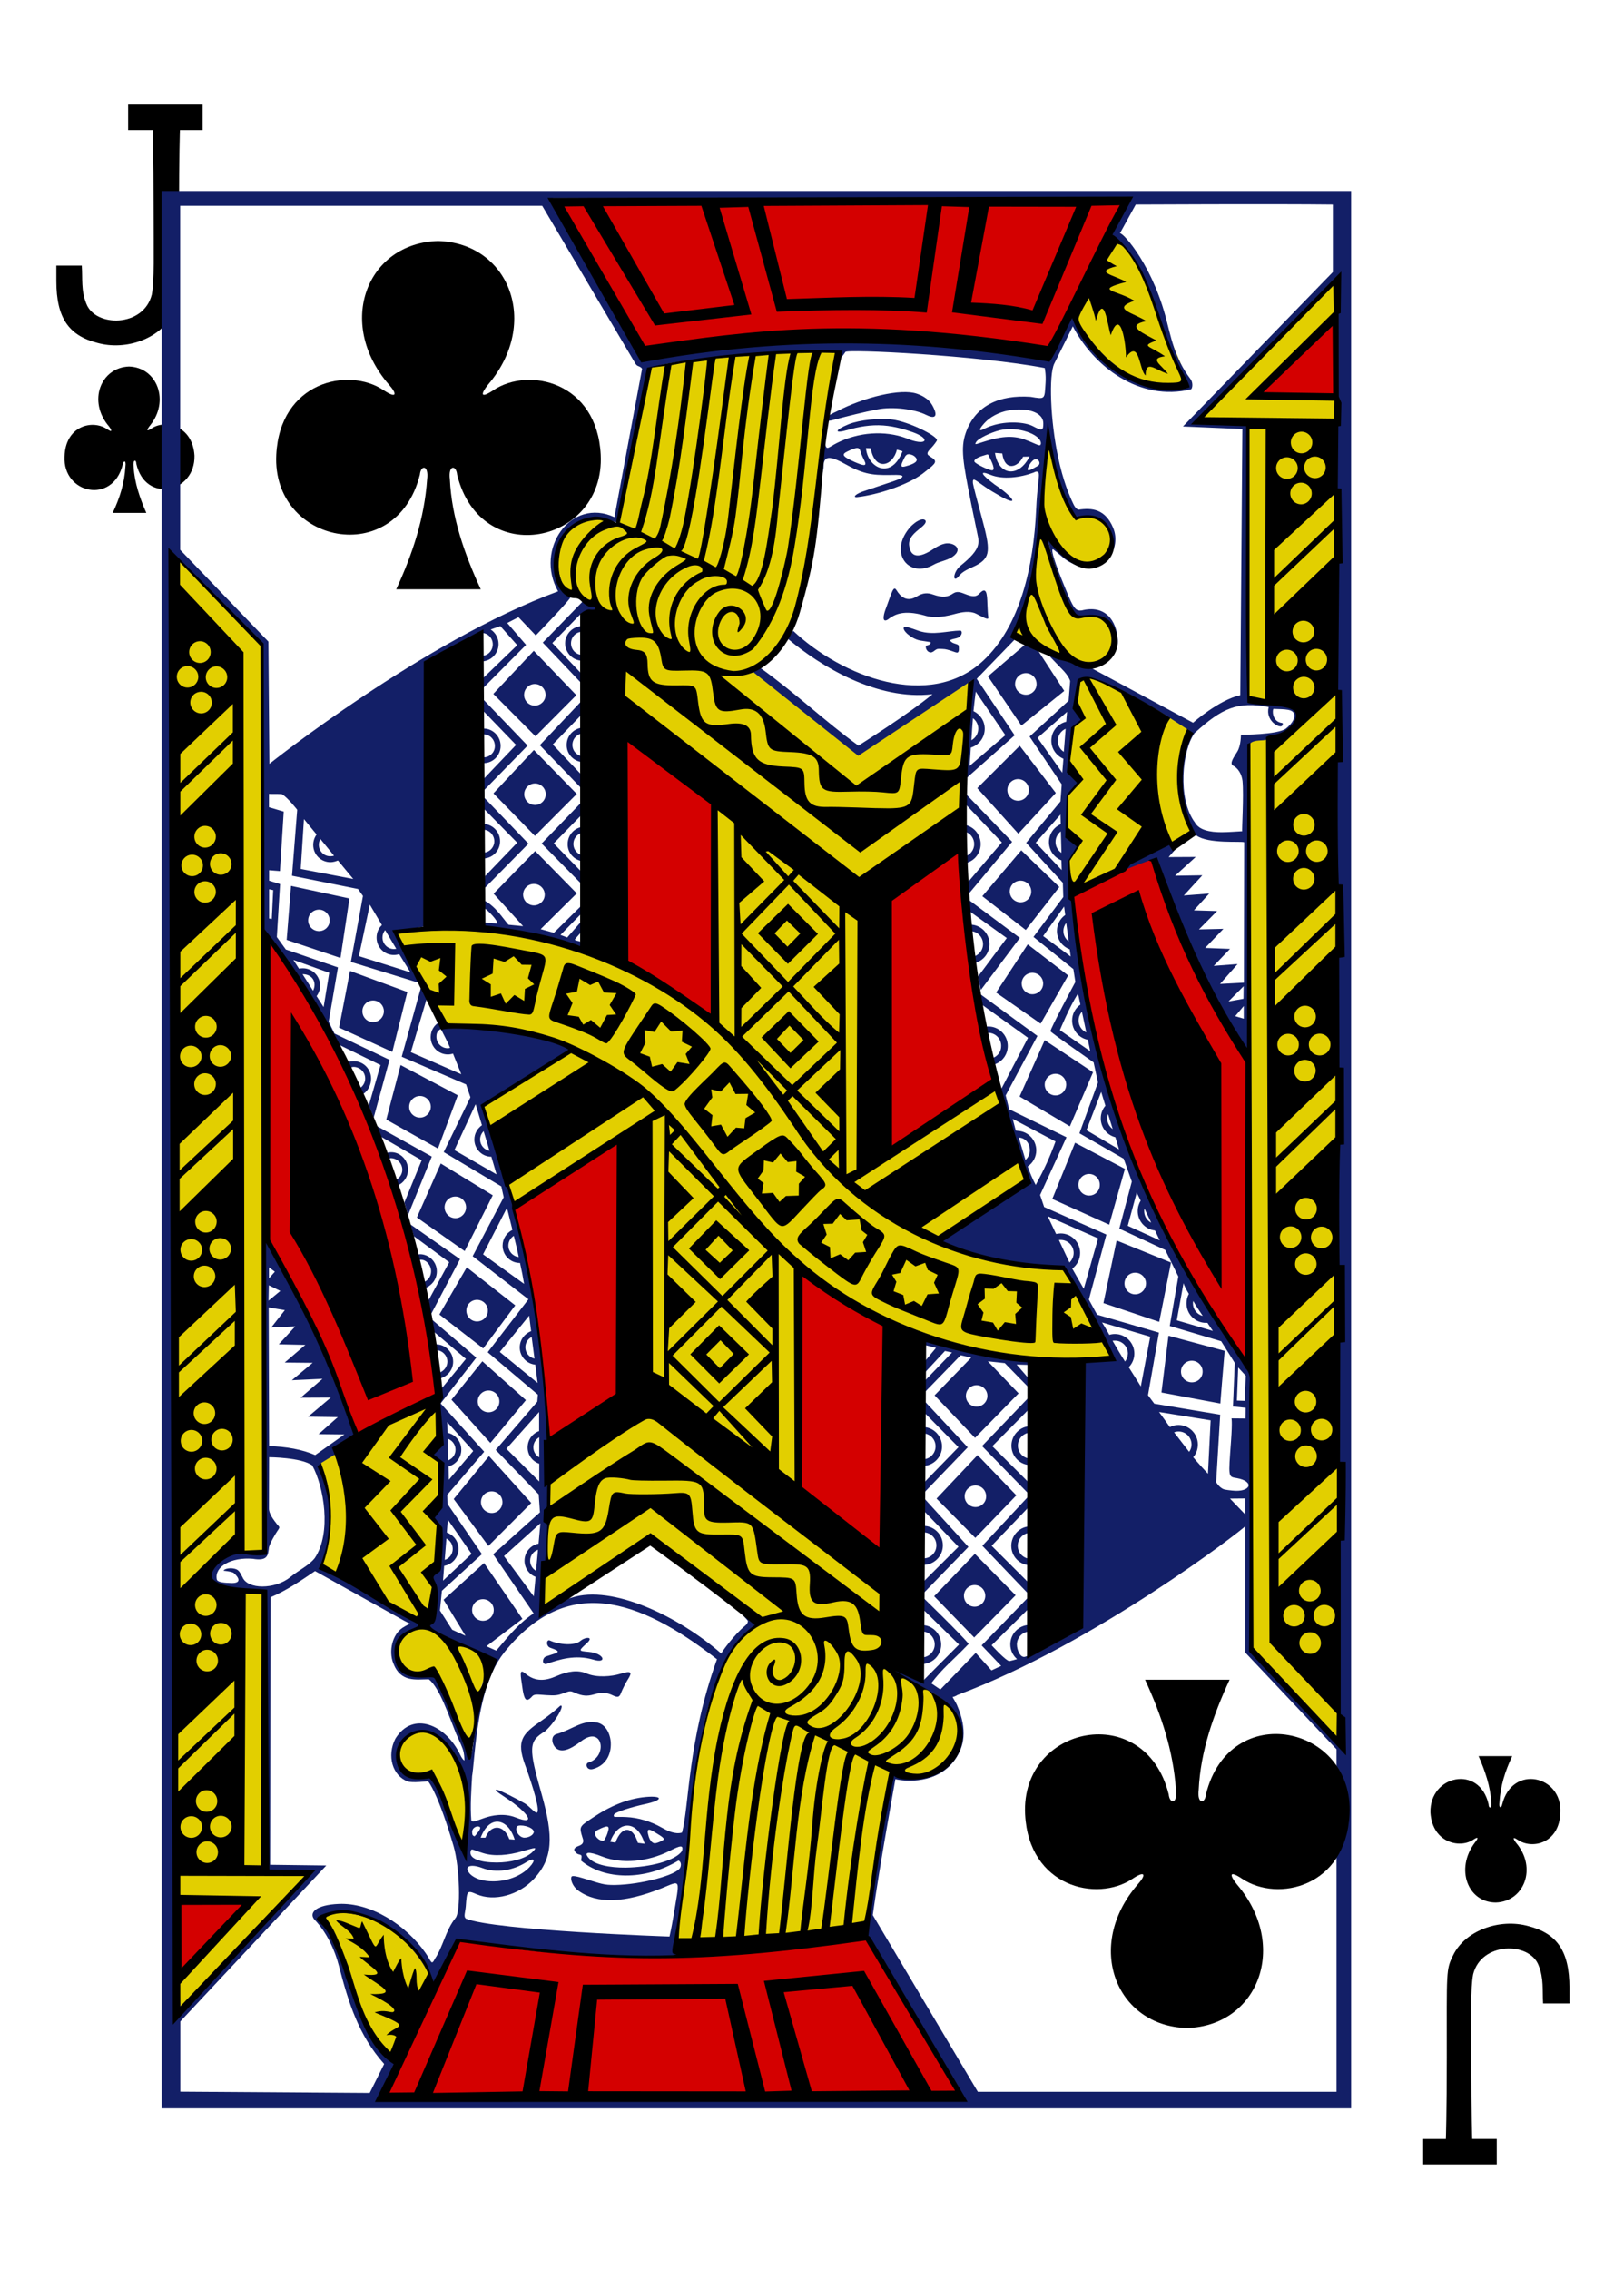 <?xml version="1.0" encoding="utf-8"?>
<!-- Generator: Adobe Illustrator 15.0.2, SVG Export Plug-In . SVG Version: 6.00 Build 0)  -->
<!DOCTYPE svg PUBLIC "-//W3C//DTD SVG 1.1//EN" "http://www.w3.org/Graphics/SVG/1.1/DTD/svg11.dtd">
<svg version="1.1" id="Layer_1" xmlns="http://www.w3.org/2000/svg" xmlns:xlink="http://www.w3.org/1999/xlink" x="0px" y="0px"
	 width="178.7px" height="249.6px" viewBox="0 0 178.7 249.6" enable-background="new 0 0 178.7 249.6" xml:space="preserve">
<g id="path147-6-9-8-7-0-5-6-79-2-4">
	<path d="M164.6,209.2c3.1-0.1,4.6-3.8,2.2-6.6
		c-0.3-0.4-0.4-0.7,0.2-0.3c1.6,1.1,4.6,0.4,4.7-3c0.2-4.1-5.3-5.3-6.4-0.9c-0.1,0.5-0.4,0.4-0.3-0.2c0.1-1.8,0.6-3.4,1.4-5.1
		c-1.2,0-2.5,0-3.7,0c0.7,1.6,1.3,3.3,1.4,5.1c0.1,0.7-0.3,0.7-0.3,0.2c-1-4.4-6.5-3.2-6.4,0.9c0.2,3.3,3.2,4,4.7,3
		c0.6-0.4,0.6-0.2,0.2,0.3C160.1,205.5,161.5,209.2,164.6,209.2L164.6,209.2L164.6,209.2z"/>
</g>
<g id="path147-6-9-8-7-4-5-62-3-3-7">
	<path d="M14.2,40.3c-3.1,0.1-4.6,3.8-2.2,6.6
		c0.3,0.4,0.4,0.7-0.2,0.3c-1.6-1.1-4.6-0.4-4.7,3c-0.2,4.1,5.3,5.3,6.4,0.9c0.1-0.5,0.4-0.5,0.3,0.2c-0.1,1.8-0.6,3.4-1.4,5.1
		c1.2,0,2.5,0,3.7,0c-0.7-1.6-1.3-3.3-1.4-5.1C14.6,50.5,15,50.5,15,51c1,4.4,6.5,3.2,6.4-0.9c-0.2-3.3-3.2-4-4.7-3
		c-0.6,0.4-0.6,0.2-0.2-0.3C18.7,44.1,17.3,40.4,14.2,40.3L14.2,40.3L14.2,40.3z"/>
</g>
<g id="path35-5-6-2">
	<path d="M14.1,11.5v2.8h2.7c0,0,0.1,2.7,0.1,8.3c0,5.5,0.1,8.2-0.2,9.8c-0.9,3.6-6.2,3.6-7.2,1
		c-0.6-1.5-0.4-2.7-0.5-4.2H6.2c0,0,0,0.8,0,1.7c0,4.1,1.4,6,4.5,6.8c3.2,0.9,7-0.5,8.3-3.2c0.8-1.6,0.7-1.7,0.7-11.2
		c0-6.3,0.1-9,0.1-9h2.5v-2.8H14.1L14.1,11.5z"/>
</g>
<g id="path35-6-4-1-2">
	<path d="M164.7,238v-2.8H162c0,0-0.1-2.7-0.1-8.3c0-5.5-0.1-8.2,0.2-9.8c0.9-3.6,6.2-3.6,7.2-1
		c0.6,1.5,0.4,2.7,0.5,4.2h2.9c0,0,0-0.8,0-1.7c0-4.1-1.4-6-4.5-6.8c-3.2-0.9-7,0.5-8.3,3.2c-0.8,1.6-0.7,1.7-0.7,11.2
		c0,6.3-0.1,9-0.1,9h-2.5v2.8L164.7,238L164.7,238z"/>
</g>
<g id="g5275-8-4-5" transform="matrix(-1.017,0,0,-1.022,3595.08,-394.582)">
	<g id="layer1-1-8-4-5" label="JC">
		<g id="g3799-8-1-3" transform="matrix(0.152,0,0,0.152,623.249,453.897)">
			<g id="path3306-4-9-5">

					<path fill="#E2CF00" d="
					M18359.7-5692.4c-4.4,6.3-23.5-37.6-35.7-70.9c-6-16.4-14.1-29.8-10.7-34.1c8.7-8.8,31.3-0.9,47.8,11.7
					c17.6,13.5,30,33.3,30,33.3L18359.7-5692.4z M18205.7-5725l-0.7-25.8c15.1-13.6,33.9-30.3,55.9-55.7l-58.7-0.3
					c0.5-317.4-0.5-953.5-0.5-953.5s65.3,66,63.7,66.2c-0.1,0,1.9,384.3,2.1,642.8c0.5,1.2-34.1,1.3-36.3,18.2
					c-1.4,11.2,36.3,9.6,36.9,10.4c-0.1,116.2,0.3,198.2,0.3,198.2l34.7,1.1L18205.7-5725z M18409.5-5844.6
					c-5.1-10-13.1-48.6-19.2-47.7c-28.2,9.3-37.3-32.2-8.1-34.4c11.1-0.8,23.4,13.6,30.3,31.5
					C18415.8-5885.8,18412.4-5840.8,18409.5-5844.6L18409.5-5844.6z M18415.9-5902.4c-8.3-13.6-16.3-63.2-31.5-60.3
					c-13.8,3.1-22.7-9-21.4-19.6c7.1-29.8,57.8-1.5,71.1,5.4C18427.6-5962,18418.3-5924.7,18415.9-5902.4z M18308.8-6042.2
					c11.6-26.2,8.5-47.8-1.4-74.1c30.1-12.9,59.8-28.3,89.5-43.8c0.2,0.1,1.5,103.4-8.4,150.6c-3.4,7.2-15.6,1.4-22.6-2.1
					C18346.9-6020.6,18326.4-6030.7,18308.8-6042.2z M18843.4-6517c-6.1-48.8-1.7-124.8,7-154.9c3.3-10.2,73.2,35.7,78.2,38.9
					c-13.8,25.4,5.1,84.6,3,74C18926.8-6555.6,18845-6512,18843.4-6517L18843.4-6517z M18813.4-6719.6c1.3-3.1,6.5-39.7,8.1-39.8
					c5.3-0.5,13.1,35.8,26.6,47.8c25.5-2.9,28.5,14.3,23.5,22.7c1.2,3.7-8.2,11.6-17.1,10.9
					C18832.6-6686.7,18803-6694.3,18813.4-6719.6z M18520.9-6782c0,0,19.2-107.5,19.3-107.3c47.4-6.8,93-14.7,135.2-9.9
					c-8.3,111.7-21.4,208.3-57.4,225.1l74.6,59.9c0,0,82.8-51.5,78.1-50.8c-2,0.6-3.7,43.8-4.9,113.8
					c2.1,182.7,107.4,367.6,111.5,365.7c2.2,1.5-89.7,8.7-155.8-19.8l-3,241.9c0,0,32.8,16.3,38.8,23.9
					c12.1,42.1-20.5,52.8-40.1,42.3c-9.1,32-23,111-23.5,111c-44.1,7.3-89.8,12.9-135,10.4c7.6-37.2,12.4-65.5,14.8-102.9
					c5.7-55.8,17.1-108.7,46.6-121.2c-5.2,2.1-73.5-57.5-73.5-57.5l-83,51c26.8-174.1-19-343.2-98.1-479.9
					c39.9-4.6,85-2.4,155.4,18.6c0,0-4-242.4-4-241C18438.9-6739.4,18481.4-6799.1,18520.9-6782z M18823.9-6803.7
					c0.3-2.5,1.4-29.8,1.4-29.8c11,12.9,19.9,50.8,22.1,50.2c0,0,14.2-2.2,18.6,2.5c14.4,15.3,0.2,33.3-14.1,29.9
					C18837.6-6754.7,18821.9-6779.1,18823.9-6803.7z M18970.4-5982c0,0-3.1-429.8-3-645.2c54.5,0.9,43.8-29.4-0.7-26.2l-0.1-198.6
					l-29.5-1c0,0,55.5-57.9,90.7-94.9l0.8,18.8l-53.6,57.7l55.5-0.1l0.2,953.1L18970.4-5982z M18877.7-6980.3
					c13.4-2.9,27.5,59,50.8,96.5c-26.5,15.9-68.3-14.3-77.7-38.5C18857-6942.8,18878.1-6980.1,18877.7-6980.3z"/>
			</g>
			<g id="path3304-4-6-6">

					<path fill="#131F67" d="
					M18194.4-7018.6v1357.2h846.7v-1357.2H18194.4z M18475.1-6732.8c1.1,2.2,3,5.3,3,5.3s-2.1,0.5-3.5,1.5
					c-98.1,36.3-203.1,117.1-204.9,119.5v-89.5l-64.9-68.4v-242.5h255.3l74.8,125.1c-4.5,32.8-16.1,96.2-16.1,96.2
					c-6.9-1.7-30-3.8-42.6,14.1C18470.2-6762.8,18467-6751.2,18475.1-6732.8L18475.1-6732.8z M18953.4-6453.6l9.7-12.3l-17.1,0.8
					l11.7-12.7l-18.9-0.4l14.7-12.5l-19.9-0.2l14.8-12.3l-21.8,1l15.6-13.4l-21.5,0.1l16.1-13.5l-21.1-0.3l13.7-12.1l-18.4-0.2
					l20.8-14.6c8.9,3.9,20.8,6.1,32.8,6.3l0.3,98.2L18953.4-6453.6z M18968.4-6624c48.6,0.2,59-25.8,0.3-29.9
					c1.1-65.3-2.7-196-2.7-196l-32-0.8c0,0,85.8-92.6,93.8-100.1c7.3,311.1,7,1033.4,7,1033.4l-65.5-65.5l-0.7-204.2
					c-21.9-22.2-34.5-54.6-47.5-75.6l-35.8-17.4l8.4-28.8l-3.6-8.2l-11.2,40.7l39.2,18.6l4.1,8.4l-6.6,38.4l37.1,12.7l6.4,8.8
					l-2.3,37.5l7.8,2.4v7.4l-7.7-0.6l-2.7,42.1l10.5,3.1v9.5c0-0.2-6.1,0-9.1-0.2c-4.1-2.2-11-11.1-11-11.1l3.7-46.7l-47-9.4
					l-3.5-4.9l8.6-46.7l-49.4-15.1c5.1,12.5,11.8,24.1,17.4,36.4c-6.8,2-13.9,2.4-20.7,3.9c-1.8,63.1,0.3,128.7-1.7,188.1
					c-39.7,2.9-21.1-0.9-38.4-0.6c-6.8,0-12.3,5.5-12.3,12.3c0,4.3,2.2,8.1,5.6,10.3l-6.9,2.4l-12-13.5l25-24l-0.2-6.9l-31.1,31.1
					l13.4,15.5l-8,4.1l-12.3-12.9c0,0-26.4,27-24.8,27.5c0.8,0.2,2.3,1.6,3.3,3c18.8,40.6-6.9,60-37.9,48.8
					c-7.9,37.4-15.4,71.1-21.6,109.8c-23.2,8.8-132.2,13.8-133.4,11.8c0,0-2.8-2.6-2.9-3.9c0.5-1.7-3.1,3.6-3.1,3.6
					c0,2.3-95-2.4-141.9-11.3c0,0-1-4.5-0.6-10.4c0.8-11.9-0.1-11.8,10.7-10c22.1,1.5,39.3-6.1,46.1-25.5c3.8-10.9,2-20.7-3.8-49.9
					c-5.7-28.3-5.7-25.2-5-29.1c0.8-4.5,5.6-9.5,12.6-15.1c5.2-4.3,5.8-12.3,1.6-7.9c-2.9,4.2-8,5.8-12.6,8.1
					c-10.8,5.6-10.4,11.1-4.1,34.3c3,10.9,6.1,22.7,6.2,24c0.3,4.3-1.2,2.5-7.6-1.9c-4.1-3-8.8-5.5-13.1-8
					c-12.9-6.9-7.2,0.7,5.2,8.9c9.7,7.2,11.4,10.3,3,6.9c-8.7-3.5-21.1-2-30.8,1.6c-1.9,1.1-3.3,0.9-3.6-0.8
					c-0.4-2.7,1.2-9.6,1.9-25.4c1.8-39.9,11.2-82.5,37.8-107.1c38-35.2,100.5-11.3,135.2,21.3l3.7-5.7
					c-23.3-19.5-63.6-43.9-102.9-39.2c16.4-13.7,52.7-36.4,52.7-36.4c24.9,18,43.2,36,70.5,55.5l4.7-3.2l-75.1-59.5l-80.8,53.3
					c0,0,3.4-51.1,4.6-69.8l-35.1,31l27,40l-28.7,29.5c0,0,4.8-0.7-0.4,8.4c-8.1,16.4-13,42.7-16.7,69.5c0.7,20-4.2,42.1-5.7,59.8
					c-2.7-16.5-5.8-25.2-11.9-40.2c-5.6-14.4-7.8-14.3-14.1-12.2c-34.3,2.9-18.8-63.3,21.8-20c1.8,1.8,4.7,4.1,4.8,3.7
					c0.8-2.7-10.8-37.5-15.2-45.5c-4.7-8.5-4.8-9.7-11.8-9c-13.2,1.4-17.7-3.3-19-17.2c1.8-26.2,30.1-15.1,48.3-7.1
					c1.6,1.3-8.5-9.3-12.2-13c-5-5-5.7-8.3-5.7-8.3l1.1-13.9l27.8-25.4l-22.9-33.8l0.9-12.1l24.4-29.3l-26.1-28.3l-0.3-10.1
					l21.2-28.2l-28.4-22.8l-1.4-9.1c0,0,18.2-33.7,17.7-34.9c-0.4-1-30.7-22-30.7-22l-3.1-14.2l13.2-36l-31.5-18l-5.8-16.2l8.9-33.3
					l-32.7-15.1l-9.3-18.8l6.1-35l-36.6-10.8l-9.7-15.4l1.3-30.8l-9-0.9l0.1-7.6l10,0.1c0,0-0.8-1.1,0.3-16.3
					c1.9-25.9,2.1-24.9-4.1-26c-13-2.3-10-10.3,3.3-8.8c2,0.2,3.8,0.4,5.2,0.7c3.5,0.7,6.2,5.2,6.2,5.2l-2.9,47.8l46.9,7.8l4.5,6
					l-7.8,44.3l44,12.7l5.9,10.7l-12.5,46l44.3,19.5l2.9,8.5l-18.8,40.9l40.8,19.8l2.5,9.8l-22.6,42.1l47,34.2c0,0-1.3-3.3-3.1-8.9
					l-37.2-26.6l18.9-36c0,0,1.5,2.6,3.1,2.1c-0.9-6-1.7-12-2.1-17.9l-19.2-50.1l62.2-41.8c-26.6-16-60.3-15.5-91.1-21.5
					c0,0-1.4-4.3-3.7-8.1c-9-14.4-17.1-32.7-27.1-51.6c7.4-3.5,10.6-3,18.5-4.6c11-61.6,21.8-132.5,39.3-186.1
					c7.6,0,13.8-6.2,13.8-13.8c0-4.2-1.9-7.9-4.8-10.4c1.7-0.5,3.5-1,5.4-1.4c2.5,0,12.7,11.2,12.7,11.2l-26.2,25.8l-0.2,8.5
					c10.5-10.9,33.5-34.4,33.5-34.4l-13.9-14.5l6.9-3.2l11.2,12.4l25.2-25.9l6.5,4.4c-8.5,11.1-14,14.8-26.7,27.9
					c6.6,7.8,32.3,32.6,32.3,32.6l-0.1-8.5l-25.3-24.6l24.6-24.6l1.4-1.6c0,0,19.5,8.4,20.8,8.4c-8.3-6.8-23.2-12.7-31.3-18.6
					c-36.7-21.7-1.8-66.5,32-55.4c1,3.6,18.7-94.5,16.7-100c1.8-15.2,2.2-13.1-3.1-21.8c-15.8-36.4-61.8-105.2-61.8-105.2l414.2-2.7
					c-4.3,8.4-8.7,15.2-11.9,25.1c0,0,23.3,24.2,31.8,56.1c4.7,17.8,11.6,34.4,23.5,46.3c0.2,0.4-0.4,1-1.2,1.4
					c-32.7,11.5-70.1-16.4-81.5-48.3l-18.8,30.6c8.5,1-125.1-15.2-157.8-11.1c2.9,0.6,6.3,3,4.4,12.2c-3.3,15.9-9.3,73.1-9.3,73.1
					c-6.6,55.7-11.7,125.8-48.4,148.9c0,0,5.6,6,10.5,9.1c0.1-0.1-4.3-4.6-4.5-5.1c0-1.6,0.9-2.6,2-3.5c7.8-6.3,17.3-19.4,16.9-19.7
					c30.3,26.4,77.8,49,106.5,39.6c11.3-2.4,16.3-13.3,22.3-4.4c-7.8,47.9-7.3,100.7-4.2,142.1c4.7,92.3,25.1,145.2,45.3,210.6
					c-10.4,3.7-63.7,39.4-63.7,39.4c-0.3,4.6,64.3,19.4,89.7,16.8c0,0,5.2,5.1,5.2,4c-0.1-0.3-0.3-0.6-0.5-1
					c3.8-2.1,6.3-6.1,6.3-10.7c0-6.8-5.5-12.3-12.2-12.3c-1.3,0-2.5,0.2-3.7,0.6c-3.2-7.8-5.9-14.6-5.9-14.6l35.9,15.6l-11.7,39.3
					l3.9,8.7l14.3-51.2l-45.8-19.6l-3.1-9.1l19-38.8l-41-24.3l-1.7-7.7l22.1-41.7l-39.7-30.5l29-37.5l-35.7-30l0.4-5l29.6-34.1
					l-30.6-31.5l-0.9-12.7l33.3-29.7l-28.8-41.8c12-8.1,18.7-17.3,26.6-26.4l7,3.1l-25.6,19.4l27.3,39.5l28.8-26l-15.6-25.5l9.5,4.3
					l8.7,13.6l-1.4,14l-28.5,25.9l24.5,35.5l0.2,6.5c0,0-15.2,17.5-26.3,30.5l31,34.2l-25.4,32.4l31.9,27.2l-0.9-8.2l-23.6-19.9
					l18.1-21.9c1.3-13.2-1.6-35.9,5.2-45.8c-10.9-10.7-5.2-36.4,0.2-44.7c-10.4-12.3-4.5-39.4,2.2-40.5c-7.9-10-4.8-30.2,1.9-36.7
					c2.1-1.1-28.4-12.1-47.6-25.3c16-29.8,12.3-57.8,17.3-67.9c6.9,20,15.8,41.2,23.4,56.6c0.8,1.6,2.5,1.2,5.1,1.3
					c31.8,2.8,28.8,29.1,4.9,35.8c0,0,48.5,36.1,73.1,40.1c0.3,0.6,0.1,1.5-0.8,3.2c-3.5,7.2-5.5,19.7-6,30.7
					c-1.8,16.3,6.1,41.4,6.1,41.4l-10.1,6.2c-2,8.6-13.3,8.8-14.4,14.9c2.4,26.4,53.9,127.5,64.8,138.9
					C18972.3-6473.7,18964.4-6552,18968.4-6624z M18956.6-6440l8.4-6.9l-0.2,10.9L18956.6-6440z M18964.7-6423.3l-4.2-3.1l4.2-4.7
					V-6423.3z M18446.4-6294.6c0.8,5,1.7,9.9,2.7,14.7c-5.9,1.5-10.3,6.9-10.3,13.3c0,7.6,6.2,13.8,13.8,13.8c1.1,0,2.1-0.2,3.1-0.4
					c2.2,7.6,4.3,14.2,5.9,19l2.8,2c-7.6-26.3,7.1-40.4-14.6-62.3C18449.6-6295.5,18448-6295.1,18446.4-6294.6z M18893-7007.7
					l134.8,0.9v49.7l-103.9,110.4l40,0.5l-0.4,189.4c-11,4.6-21.4,11.6-31.6,18.5l-63.2-35l-4.5-2.3c0,0,1.7-0.5,5.5-2.9
					c7.1-4.7,9.9-16.2,6.6-24.8c-5.3-14.1-16.3-11.6-25.4-11.6c-7.6-5.9-14.1-25.5-19.4-38.5c-2.5-5.7-4.8-10-5.4-13.3
					c-0.6-3-0.5-5.7-0.5-5.7s1.2,0.4,3,4.1c10.1,21.2,33.6,31.4,46.1,11.4c6.3-12.3,2-26.3-8.7-30.3c-3.3-1.2-14.3,0.1-14.3,0.1
					c-0.6,0.4-8-10.4-18.4-45.9c-4.3-14.6-5.4-46.4-1.3-51c6.9-8.4,8.7-20.1,14.5-28.6c2.7-5.3,2.5-2,6.7,3.9
					c14.2,20.2,39.1,35.8,61.9,34.8c16.2-0.7,21.2-6.2,17.4-10.9c-8.9-9.1-14.7-21.8-17.6-33c-6.8-26-14-49.2-32.2-69.4
					L18893-7007.7z M18824.6-6884.3c1.7,1.6,0.4,4.1,0,8.6c-0.8,11.4-1,11.5-7.6,8.7c-12.6-5.5-30.3-0.7-41,10.9
					c-13.5,14.6-13.9,29.7-5.5,59.5c9.6,33.5,9.4,37.9-2.2,44.8c-6.9,5.9-14.1,18.3-11.4,18.3c0.4,0,1.3-0.8,2.1-1.6
					c0.8-0.9,7.1-6,12-9.3c13.4-9.2,17.6-13.9,11.5-30.8c-6.1-16.7-11-33.1-8.5-34.1c1.2-0.5,5.8,5,8.7,6.6
					c5.9,3.4,18.2,9.6,19.8,9.6c2.1,0-0.1-1.5-6.2-5.5c-16.1-10.6-22.8-20.2-7.2-14.1c8.3,3.3,17.2,1.4,22.1-0.3
					c5.8-1.9,8.8-3.8,9.5-1.6c0.8,10.3,0,20.9-0.6,31.3c-0.2,0.7-1,7.7-1.7,15.7c-3,30.1-8.1,55.5-21.3,71.9
					c-44.3,54.7-94.7,38.7-151.3-5c21.1-58.5,19.7-104.1,24.9-122.7c4.9-1.5,10.6,1.4,14.2,3.4c7.9,4.5,16.9,7.2,25.5,7.6
					c8,0.4,9.4-0.7,8.7,1.7c-0.6,1.8-13.5,5.6-21.4,7.3c-14.4,3-13.3,6.3-1.2,5.2c12.8-1.2,25.1-6.2,38.1-14.9c9-6,9.4-6,7-13.6
					c-0.6-1.8-1.8-4.5,2.5-6.1c4.5-1.6,3.8-3.5,1.3-5.5c-0.6-0.5-2.2-0.6-2.9-1.1c-0.8-0.6,0.1-3.5,0.1-3.8
					c-16.5-13.9-45.5-14.3-69.4,0c-1.2-0.4-2.4-2.3-1.3-4.9c2.5-5.5,28.2-12.1,46.4-12.4c8.3-0.1,9.9,0.9,22.5,4.7
					c5.2,1.6,8,2,8.5,1.2c1.1-1.8-0.8-7.1-4.8-9.9c-13.4-9.6-32.9-8.8-59.4,1.7c-14.2,5.7-12.8,7.6-8.2-20.5
					c1.3-7.8,2.7-13.7,2.7-13.7S18804.1-6892.8,18824.6-6884.3z M18805.4-6857.9c6.6,0,12.6,1.7,16.1,5.1c5.1,5.7-0.3,7.4-8.4,4.4
					c-10.4-4-22.3-1.7-31.5,4c-5.9,3.7-7.2,1.7-2.2-3.6C18785.5-6854.4,18795.8-6858,18805.4-6857.9z M18710.8-6848.2
					c11.5-0.1,22,2,26.3,6.8c3.9,4.4,0.1,4.9-9.7,1c-13.9-5.4-32.3-3.7-47.6,3.9c-7.8,3.9-10.2,4.7-9.2,0.2
					C18675.2-6843.4,18694-6848,18710.8-6848.2z M18802.6-6844.6c10.9,0,20.2,2.5,18.5,8.2c-0.6,2-1.2,0.8-9-1.6
					c-7.8-2.4-17.8-1.5-27.8,1.4c-9.4,2.7-11.1,3.3-7-0.7C18782.4-6842.1,18792.9-6844.6,18802.6-6844.6z M18824.9-6839.1
					c11.1,17.1,13,42.1,24.8,55.6c21.8-4.1,32.1,16.4,13.8,30.1c-9.3,5.2-20.7,1.3-29-12.4c-8-13-10.2-20.9-10.4-29.2
					C18824.7-6812.3,18823.7-6821.6,18824.9-6839.1z M18697.3-6831.3l4.8,0.6c3.5,11.9,11.4,12.6,16,0.2l3.7,0.6
					C18716.3-6814.7,18702.4-6814.1,18697.3-6831.3z M18689.8-6831c2-0.1,3.7,2,4.6,4.8c1.9,6.3-0.3,5.5-4.6,2.9
					c-4.4-2.7-7.8-4.5-5.3-5.6C18686.4-6830,18687.9-6830.6,18689.8-6831z M18731.3-6827c1.7,2.1,2,3.7-0.1,5.2
					c-2.1,1.1-3.6,1.8-5.7,2.5c-1.9,0.6-3.1,0.1-2.3-2.7c0.5-2.4,2-5.8,3.2-7.2C18728.2-6829.5,18730.2-6828.2,18731.3-6827z
					 M18789.8-6828.4l3.8,0.3c4,10.9,13.4,10.5,17,1.1h3.4C18807.6-6810.2,18794.4-6813.3,18789.8-6828.4z M18782.9-6827
					c3.7,0,7.2,5.3,5.2,8c-2,1.7-11.1-0.2-11.9-3.6C18775.9-6824.6,18779.2-6827,18782.9-6827z M18818.3-6826c1.8,0.4,1.7,1.8,1.7,2
					c0.9,4.4-4.4,6-5.6,4.3C18813.8-6820.6,18816.5-6824.2,18818.3-6826z M18734-6778.4c-9,2.5-13.1,10.2-12.6,18.9
					c0.5,7,4.1,12.7,9.4,13.9c10.7,2.4,18.1-5,29-8c4.7-1.2,3.6-7.3,0.6-10c-3.9-3.4-9.8-1.3-17.8,4.8c-15.7,12-19.4-11.1-5.1-15.1
					C18739.7-6774.6,18738.7-6779.7,18734-6778.4z M18270.8-6247.3l6.1,1.8l-6.1,7.2C18270.8-6238.4,18270.8-6244.6,18270.8-6247.3
					L18270.8-6247.3z M18287.7-6222.7l-12.5,14.1l17-1.3l-11.6,12l17.7,0.7l-13,13.5l17.4-0.4l-12.9,13l16.5,0.5l-10.9,11.9
					l18.1-1.4l-13.2,14.3l19.4-0.3l-14.7,13.3l19.3-0.1l-5.8,6.6l5.1,2.6c5.3-2.4,35.6-11.9,36.6-19c-6.7-1.8-26.4,8.2-27.7,6.6
					c-7.9-34.9-42-112-64.5-134.5l-1.6,218c-3.4,3.2-8.9,1.6-12.4,3c-11.4-0.6-30.5,18.5-20.5,22.3c5.2,1.2,34,6.1,34.1,7.5
					c3.5,63.2-2.2,126.7,0.4,194.2c8.1,1.2,34.4,2.7,34.4,2.7s-96.7,100.9-98.6,98.8c2.3-108.1,1.1-319.5-0.8-320.3
					c0-6.3,2.2-19.7,2.2-19.7l-2.1-672.4c0,0-0.6-3-1.7-4.9c-2-3.3-2.1-4.1-2.3-14.2c-0.8-6.2,0.1-7.9,0.1-7.9l0,0l66.1,69.8
					l0.1,195.5c0,0,62.6,92.4,77,135.1c31.6,63.6,28.2,156.2,47.3,191.6c0.4,0,0.8,0,1.2,0c0.5,5.2,0.5,7.2,1.3,8.1
					c1.4,11.6,3,27.3,3,27.3l-6.9,11l7.7,9.9v26.4l-10.3,10.5l9.4,11.9l-2.6,24.7l-7.3,6.5l4.2,5.6c0,0,0.7,8.9-1,19.1
					c-1.1,6.9-7.9,6-22.1-1.2c-20.1-7.6-40.6-21.2-56.5-31.5c0.9-12.8,16.8-42.1-5.3-74.4c-8.2-6.1-31.9-3.9-34-4.8l0.2-99.4
					 M18271-6233.2l10.7-1.9l-10.8,10.8L18271-6233.2z M18780.7-6729.4c-0.9,0.1-2,0.9-3.4,2.5c-1.5,1.7-3.9,1.2-9.9,0.8
					c-6.4-0.4-8.1-0.2-12.3,1.3c-4.8,1.8-4.9,1.8-8.3,0.3c-5.2-2.2-8.5-2.5-13.4-1.1c-5.9,1.7-9.6,1.2-13.3-0.6
					c-3.7-1.8-4.9-1.5-6.1,1.9c-0.5,1.4-3.2,6.9-4.4,8.7c-3.9,6-3,7,5.3,4.5c5.7-1.7,16.2-2.9,23.9,0.4c5.9,2.5,13,1.7,21.4-2
					c7.4-3.2,14.7-4.2,21.8,1.7c4.1,3.5,3.9,0.8,2.8-6.4C18783.8-6725.3,18782.9-6729.7,18780.7-6729.4z M18500-6704.1
					c-7.6,0-13.8,6.2-13.8,13.8c0,7.6,6.2,13.8,13.8,13.8C18503.6-6679.4,18505.5-6703.5,18500-6704.1z M18766.8-6703.9
					c-8.4,2.9-20,6.7-33,2.9c-10.2-3.1-7.8,4.6,3.3,5.5c7.7,0.7,7.2,0.7,1.2,6.3c-5.1,4.7,1.3,4.4,4.8,1.4
					c4.1-3.5,15.2-2.6,21.5,0.3c2.7,1.3,3.1-4-0.2-5.1c-8.3-2.9-6.3-3.1,2.7-6C18770.4-6699.4,18770.6-6705.2,18766.8-6703.9z
					 M18500-6699.4c4.4,1.6,1.6,17.7,0,18.4c-5.1,0-9.2-4.1-9.2-9.2C18490.8-6695.3,18495-6699.4,18500-6699.4z M18426.3-6698.9
					c3.5-1.2,6,4.7,6,8.6c0,5.1-4.1,9.2-9.2,9.2c-6.2-6-7.3-12.8-0.2-16.6C18424-6698.1,18425.1-6698.5,18426.3-6698.9z
					 M18462.7-6685.3l-29.5,29.9l29,29.3l29-30L18462.7-6685.3z M18812.4-6673.5c4.2,0,7.7,3.4,7.7,7.7c0,4.2-3.4,7.6-7.7,7.6
					c-4.2,0-7.7-3.4-7.7-7.6C18804.7-6670.1,18808.1-6673.5,18812.4-6673.5z M18462.4-6663.5c4.2,0,7.6,3.4,7.6,7.7
					c0,4.2-3.4,7.6-7.6,7.6c-4.2,0-7.6-3.4-7.6-7.6S18458.2-6663.5,18462.4-6663.5z M18776.2-6656.2l21.2,28.5l-25.9,23.2l1.3-14.4
					c5.7-1,10-6.1,10-12.1c0-5.2-3.3-9.7-7.9-11.4L18776.2-6656.2z M18424-6654.6l-0.3,7.8l26.6,26.4l-26.4,27.4l0.2,7.6l32.8-35
					L18424-6654.6z M18499.4-6654.6l-32.6,33.4l31.4,34.3l0.4-8.7l-24.7-25.5l25.2-25L18499.4-6654.6z M18969.4-6649.2
					c6.6,0,12.3,2.2,14.1,6.5c1.4,2.4,2.1,4.5,4.1,5.5c3.9,1.8,9.1,0.5,9.4-0.8c0.5,0-6.2-0.6-7.3-1.7c-5.2-4.7-4.3-7.6,3.1-7
					c2.4,0.1,9,0.2,9.1,2.8c1.5,8.9-10.4,15.5-25.6,14.3c-10.8-1.8-10.9,2.4-11.6,8.2c-0.5,1.9-2.1,5-3.5,7.4
					c-3.8,6.9-5.1,5.9-2.4,8.6c2.6,3.4,6,7.6,5.9,11.5l-0.1,36.2c0,0-22.8-0.1-30.7-5.8c-8.3-15.1-13.9-47.7-1.8-65.6
					c4.3-5.4,10.5-7.9,17.6-13.6C18955.2-6647.1,18962.8-6649.2,18969.4-6649.2z M18840.8-6645.1l-0.8,10.5c-5.8,1-10.2,6-10.2,12
					c0,5.4,3.5,9.9,8.3,11.6l-0.7,9.1l-16.9-24.2L18840.8-6645.1z M18774.6-6638.1c2.5,1.4,4.2,4,4.2,7.1c0,3.6-2.3,6.7-5.6,7.8
					L18774.6-6638.1z M18422.5-6634.2c-11.7,6.1-7.7,29.6,0,27.6c7.6,0,13.8-6.2,13.8-13.8
					C18436.3-6628.1,18430.2-6634.2,18422.5-6634.2z M18498.8-6633.9c-7.6,0-13.8,6.2-13.8,13.8c0,7.6,6.2,13.8,13.8,13.8
					C18508.9-6609.4,18503.2-6633.4,18498.8-6633.9z M18839.6-6630.4l-1.2,15.1c-2.7-1.3-4.5-4.1-4.5-7.3
					C18833.9-6626.3,18836.3-6629.4,18839.6-6630.4z M18422.5-6629.6c5.1,0,9.2,4.1,9.2,9.2c0,5.1-4.1,9.2-9.2,9.2
					C18419.5-6610.6,18417.6-6628,18422.5-6629.6z M18498.8-6629.3c6.2,0.5,1,16.2,0,18.4c-5.1,0-9.2-4.1-9.2-9.2
					C18489.6-6625.2,18493.7-6629.3,18498.8-6629.3z M18808.5-6620.5l-30.5,30.4l30.1,33.2l25.1-30.4L18808.5-6620.5z
					 M18461.9-6614.8l-29.2,30.1l27.6,28.5l29.2-30.8L18461.9-6614.8z M18269.7-6598.3l10.9,11.3l-10.9,0.1V-6598.3z
					 M18806.1-6597.2c4.2,0,7.7,3.4,7.7,7.7c0,4.3-3.4,7.6-7.7,7.6c-4.2,0-7.6-3.4-7.6-7.6
					C18798.5-6593.7,18801.9-6597.2,18806.1-6597.2z M18461.8-6593c4.2,0,7.7,3.4,7.7,7.6s-3.4,7.7-7.7,7.7c-4.2,0-7.6-3.4-7.6-7.7
					C18454.1-6589.6,18457.6-6593,18461.8-6593z M18499.6-6584.1l-32.3,33.4l31.2,33.2l0.4-7.9l-25-25.2l25.4-26L18499.6-6584.1z
					 M18423.6-6584l0.3,8.4l25.9,25.7l-27.3,27.4l1.1,7.4l33.5-34.7L18423.6-6584z M18772.3-6574.9l23.4,23.2l-23.3,26v-13.5
					c4.8-1.7,8.2-6.2,8.2-11.6c0-5.4-3.5-9.9-8.3-11.5V-6574.9z M18836.7-6573.7l0.2,9.5c-5.3,1.4-9.1,6.1-9.1,11.8
					c0,5.9,4.2,10.8,9.8,12l0.2,7.5l-18.5-20.4L18836.7-6573.7z M18296.3-6569.4c0,0,7.8,8.3,10.5,11.7c-2.1,2.4-3.3,5.5-3.3,9
					c0,7.6,6.2,13.8,13.8,13.8c2.2,0,4.3-0.5,6.1-1.5c1.4,2.1,7.7,10.7,7.7,10.7l-36.7-5.9L18296.3-6569.4z M18499.4-6563.9
					c-7.6,0-13.8,6.2-13.8,13.8c0,7.6,6.2,13.8,13.8,13.8C18513.3-6539.1,18510.5-6563.2,18499.4-6563.9z M18422.4-6563.3
					c-19.7,2.2-14.6,27.2,0,27.6c7.6,0,13.8-6.2,13.8-13.8C18436.2-6557.2,18430.1-6563.3,18422.4-6563.3z M18837.1-6559.9l0.4,15.3
					c-3.2-1.1-5.6-4.1-5.6-7.8C18831.9-6555.8,18834-6558.7,18837.1-6559.9z M18499.4-6559.2c8.9,3.3,6.2,19,0,18.4
					c-5.1,0-9.2-4.1-9.2-9.2S18494.3-6559.2,18499.4-6559.2z M18422.4-6558.7c5.1,0,9.2,4.1,9.2,9.2s-4.1,9.2-9.2,9.2
					C18409.4-6541.9,18412.7-6558.4,18422.4-6558.7z M18772.3-6557.8c2.5,1.4,4.2,4,4.2,7.1s-1.7,5.7-4.2,7.1V-6557.8z
					 M18309.7-6553.9l10.7,13.8c-1,0.4-2.1,0.6-3.2,0.6c-5.1,0-9.2-4.1-9.2-9.2C18308-6550.6,18308.6-6552.4,18309.7-6553.9z
					 M18807.1-6547.6l-25.3,30.3l31,27.5l22-27.2L18807.1-6547.6z M18462.1-6544l-31,31.5l21.9,22.7l-12.1-1.3l-17.5-17.8l-0.4,5.9
					l9.5,10.9l-10.2-0.3c-3.7,5.7,19.2,5.9,32.2,8.1c16.4,2.8,52.3,15.9,44.4,6.3l-9-2.3l8.5-10.2l-0.1-7.8l-14.8,15.8l-5-1.1
					l20.9-21.6l-1.4-6.6l-25.7,26.3l-7.5-1.7l26.1-26.7L18462.1-6544z M18808.4-6525.9c4.2,0,7.7,3.4,7.7,7.7c0,4.2-3.4,7.7-7.7,7.7
					c-4.2,0-7.7-3.4-7.7-7.7S18804.1-6525.9,18808.4-6525.9z M18461-6521.9c4.2,0,7.6,3.4,7.6,7.6s-3.4,7.6-7.6,7.6
					c-4.2,0-7.7-3.4-7.7-7.6S18456.8-6521.9,18461-6521.9z M18287.5-6519.7c0,0-2,25.2-3.1,37.3l40,10.7l5-40.2L18287.5-6519.7z
					 M18270.1-6517.8l5.6,0.2l-0.9,23.4l-5.4-5.8L18270.1-6517.8z M18344.1-6507.6c0,0,4,6.5,8.6,13.6c-2.5,2.5-4,5.9-4,9.7
					c0,7.6,6.2,13.8,13.8,13.8c1.4,0,2.8-0.2,4-0.6c1.8,3.4,5.2,8.8,5.2,8.8l-34.3-10.1L18344.1-6507.6z M18773.5-6505.1l26.9,21.9
					l-20.9,25.7l-1.4-11c4.7-1.7,8.1-6.2,8.1-11.5c0-6.4-4.9-11.6-11.1-12.2L18773.5-6505.1z M18307.8-6504.7c4.2,0,7.7,3.4,7.7,7.6
					s-3.4,7.7-7.7,7.7c-4.2,0-7.7-3.4-7.7-7.7S18303.5-6504.7,18307.8-6504.7z M18845.9-6502.3c-6.8,0-12.3,5.5-12.3,12.2
					c0,6.8,5.5,12.3,12.3,12.3C18848.6-6475.8,18849.3-6498.8,18845.9-6502.3z M18845.9-6498.2c0.7,3.6,1.6,17.2,0,16.3
					c-4.5,0-8.2-3.7-8.2-8.2C18837.8-6494.5,18841.4-6498.2,18845.9-6498.2z M18355.3-6490c3.1,4.8,6.2,10,8.9,14.7
					c-0.6,0.1-1.1,0.1-1.7,0.1c-5.1,0-9.2-4.1-9.2-9.2C18353.4-6486.5,18354.1-6488.4,18355.3-6490z M18775.7-6487.9
					c3.7,0.8,6.5,4,6.5,8c0,3.2-1.8,6-4.5,7.3L18775.7-6487.9z M18812.2-6480.7l-22.8,30.5l34.5,26.9l19.5-33.4L18812.2-6480.7z
					 M18292.8-6468.3l25.7,7.5l-4.8,26.3c-0.4-1.5-1.8-4.3-3.8-7.6c1.1-2,1.7-4.3,1.7-6.7c0-7.6-6.2-13.8-13.8-13.8
					c-0.4,0-0.7,0-1.1,0C18294.5-6465.9,18292.8-6468.3,18292.8-6468.3z M18331-6461.9l-8.4,42l38.7,15.6l9.4-44.3L18331-6461.9z
					 M18816.6-6461.6c4.2,0,7.6,3.4,7.6,7.7c0,4.2-3.4,7.6-7.6,7.6c-4.2,0-7.7-3.4-7.7-7.6
					C18808.9-6458.2,18812.3-6461.6,18816.6-6461.6z M18300-6457.7c4,1,7,4.6,7,8.9c0,0.6-0.1,1.1-0.2,1.7
					C18304.7-6450.7,18302.3-6454.4,18300-6457.7z M18849.4-6456.6l-20.7,39.1l35.3,24.6l-2.4-8.3l-25.2-18.5l14.7-26.9
					L18849.4-6456.6z M18348.1-6442.4c4.2,0,7.6,3.4,7.6,7.7c0,4.2-3.4,7.6-7.6,7.6c-4.2,0-7.7-3.4-7.7-7.6
					C18340.5-6439,18343.9-6442.4,18348.1-6442.4z M18384.7-6438.5l8.2,14.3c-3.4,2.5-5.6,6.5-5.6,11.1c0,7.6,6.2,13.8,13.8,13.8
					c1.1,0,2.2-0.2,3.3-0.4l6,12.6l-35.9-15.7L18384.7-6438.5z M18857.4-6438.4c-3.2-0.7-6.3,1.3-8.5,3.4c-2.3,2.2-3.7,5.4-3.7,8.8
					c0,6.8,5.5,12.2,12.2,12.2C18866.7-6416.1,18861.7-6437.4,18857.4-6438.4z M18783.1-6435l29.2,20.9l-17,32.9
					c0,0-1.7-6.6-3.9-15.6c4.1-2,7-6.2,7-11.1c0-6.8-5.5-12.3-12.2-12.3c-0.1,0-0.1,0-0.2,0
					C18784.8-6425.5,18783.8-6430.7,18783.1-6435z M18857.4-6434.3c5.1,1.5,3.4,15.8,0,16.3c-4.4,0.7-8.1-3.7-8.1-8.1
					C18849.3-6430.7,18852.9-6434.3,18857.4-6434.3z M18394.9-6419.9l7.5,15.9c-0.4,0.1-0.8,0.1-1.3,0.1c-5.1,0-9.2-4.1-9.2-9.2
					C18391.9-6415.8,18393.1-6418.2,18394.9-6419.9z M18786.9-6416c4.1,0.4,7.4,3.9,7.4,8.1c0,2.9-1.6,5.5-3.9,6.9
					C18789.2-6405.7,18788-6410.9,18786.9-6416z M18825.4-6411.8l-20,39.5l37,22.5l17-38.2L18825.4-6411.8z M18330.6-6404.2
					l22.8,10.3l-6.4,23.5l-2.8-5.7c1.3-2.1,2.1-4.6,2.1-7.4c0-7.1-5.4-13-12.3-13.7L18330.6-6404.2z M18366.6-6393.1l-11.2,39.5
					l35.5,18.5l16.2-39.8L18366.6-6393.1z M18336.7-6391.7c3,1.5,5,4.6,5,8.2c0,0.6-0.1,1.2-0.2,1.8L18336.7-6391.7z M18832-6388.5
					c4.2,0,7.7,3.4,7.7,7.7s-3.4,7.6-7.7,7.6c-4.2,0-7.6-3.4-7.6-7.6S18827.8-6388.5,18832-6388.5z M18865.7-6386.3l-16.9,41.4
					l38.9,21.5l-2.9-7.5l-28.8-16.6l12.3-29.9L18865.7-6386.3z M18380.9-6372.5c4.2,0,7.6,3.4,7.6,7.7c0,4.2-3.4,7.6-7.6,7.6
					c-4.2,0-7.6-3.4-7.6-7.6C18373.2-6369.1,18376.6-6372.5,18380.9-6372.5z M18878-6366.4c-6.8,0-12.3,5.5-12.3,12.3
					s5.5,12.5,12.3,12.3C18890.3-6342.1,18884-6366.5,18878-6366.4z M18418.9-6365c2.3,4.2,4.1,8.6,5.7,13.1
					c-3.7,2.5-6.1,6.7-6.1,11.4c0,7.4,5.8,13.4,13,13.8c0.3,0,1.6,0.2,1.6,0.2l2.2,8.3l-30.5-16
					C18409-6345.6,18412.7-6353.6,18418.9-6365z M18878-6362.3c3.6,1.5,4.5,15.8,0,16.3c-4.5,0-8.2-3.7-8.2-8.2
					C18869.8-6358.6,18873.5-6362.3,18878-6362.3z M18802.7-6357.5l30,17.2l-15.1,32.5l-4.5-14.9c3.2-2.2,5.4-5.9,5.4-10.1
					c0-6.7-5.4-12.2-12.1-12.2L18802.7-6357.5z M18426.2-6347.3l4.8,15.9c-4.9-0.3-7.9-4.2-7.9-9.1
					C18423.1-6343.2,18424.3-6345.6,18426.2-6347.3z M18807.7-6340.8c3.8,0.7,6.7,4,6.7,8c0,2.3-1,4.4-2.5,5.9L18807.7-6340.8z
					 M18359.6-6339.8l23.2,13.6l-10.5,27.1l-3-9.8c2.1-2.4,3.3-5.6,3.3-9c0-6.4-4.4-11.8-10.4-13.3L18359.6-6339.8z M18844.4-6339.2
					l-14.1,37.7l40.7,21.4l10.2-38.6L18844.4-6339.2z M18364.1-6325.4c2.4,1.7,3.9,4.4,3.9,7.5c0,1.1-0.2,2.2-0.6,3.1
					L18364.1-6325.4z M18394.6-6323.5l-16.5,38.3l34.4,22.7l17.9-39.9L18394.6-6323.5z M18857.2-6317.3c4.2,0,7.7,3.4,7.7,7.6
					s-3.4,7.7-7.7,7.7c-4.2,0-7.7-3.4-7.7-7.7C18849.6-6313.9,18853-6317.3,18857.2-6317.3z M18897.5-6300.5
					c-3.4,2.2-5.5,6.5-5.5,10.8c0,6.8,5.5,12.3,12.2,12.3c1.5,0,2.9-0.2,4.1-0.4C18911.9-6282.6,18906.9-6300.7,18897.5-6300.5z
					 M18404.8-6301.6c4.2,0,7.7,3.4,7.7,7.6c0,4.2-3.4,7.7-7.7,7.7c-4.2,0-7.6-3.4-7.6-7.7
					C18397.2-6298.1,18400.6-6301.6,18404.8-6301.6z M18906.1-6281.8c-0.5,0.3-1.1,0.4-1.8,0.4c-4.5-0.2-8.1-3.7-8.1-8.2
					c0-2.6,1.2-4.8,3-6.3C18906.2-6301.3,18907.2-6280.8,18906.1-6281.8z M18450.1-6275.3c1.4,6.3,2.9,12.2,4.5,17.8
					c-0.6,0.1-1.3,0.2-1.9,0.2c-5.1,0-9.2-4.1-9.2-9.2C18443.4-6270.7,18446.2-6274.2,18450.1-6275.3z M18876.9-6270.8l-10.7,42.4
					l40.8,14.9l7.8-40.1L18876.9-6270.8z M18380.1-6270.3l21.6,14.9c0,0-7,16.9-12.9,25.9l-1.7-7.8c3.6-2.5,5.9-6.6,5.9-11.3
					c0-6.8-4.8-12.4-11.2-13.6L18380.1-6270.3z M18837.4-6268.2c4.5,0,8.1,3.6,8.1,8.1c0,2.9-0.9,4.2-3.2,5.6c-1.8-4-4.3-8-6.5-13.4
					C18836.4-6268.1,18836.6-6268.2,18837.4-6268.2z M18382.9-6257c3.2,1.4,5.5,4.7,5.5,8.4c0,2.4-0.9,4.6-2.4,6.2L18382.9-6257z
					 M18415.4-6250.8l-19.6,34.1l28.8,22l22.5-34.1L18415.4-6250.8z M18890.6-6249.7c4.2,0,7.6,3.4,7.6,7.7c0,4.2-3.4,7.6-7.6,7.6
					c-4.2,0-7.7-3.4-7.7-7.6C18882.9-6246.2,18886.4-6249.7,18890.6-6249.7z M18925.8-6239.1l5,7.8c-1.6,2.1-2.5,4.6-2.5,7.4
					c0,6.8,5.5,12.3,12.3,12.3c0.9,0,1.8-0.1,2.7-0.3l4,6.2l-25.5-9.1L18925.8-6239.1z M18421.3-6230c4.2,0,7.6,3.4,7.6,7.6
					s-3.4,7.6-7.6,7.6c-4.2,0-7.7-3.4-7.7-7.6S18417.1-6230,18421.3-6230z M18933.3-6227.5l7.5,11.7c-0.1,0-0.1,0-0.2,0
					C18933.5-6215.9,18930.5-6221.8,18933.3-6227.5z M18458-6227l-27.8,36.9l36.9,27.3l-0.6-8.1l-27-19.3l20.5-27.3L18458-6227z
					 M18864-6214.5l36.7,11.5l-7.8,36.4l-8.6-14.4c2.4-2.2,3.8-5.4,3.8-8.9c0-6.8-5.5-12.3-12.2-12.3c-1.4,0-2.7,0.2-3.9,0.6
					L18864-6214.5z M18464.2-6208.2c-7,0.7-12.4,6.6-12.4,13.7c0,7.6,6.2,13.8,13.8,13.8c3.5,0.4,4-5,0-4.6c-5.1,0-9.2-4.1-9.2-9.2
					c0-4.9,3.8-8.8,8.6-9.1L18464.2-6208.2L18464.2-6208.2z M18913.8-6204.3l-6.4,42.1l41.6,8.9l3.1-38.2L18913.8-6204.3z
					 M18394-6203.3l19.6,14.5l-14.9,20.9l-0.8-6c3.6-2.5,5.9-6.6,5.9-11.3c0-6-3.8-11-9.1-13L18394-6203.3z M18875.8-6198
					c4.5,0,8.1,3.7,8.1,8.2c0,2-0.7,3.8-1.9,5.2l-7.9-13.2C18874.6-6197.9,18875.2-6198,18875.8-6198z M18744.6-6192.3
					c1.1,0.2,2.6,0.5,2.3,1.1c-0.3,0.7-7,8-7,8l0.7,6.8l11.8-13.4l4.8,1.8l-16.6,16.9l-0.8,6.3l22.1-21.7l9.4,2.6l-25.7,25.3
					l29.6,30l29.6-30.2l-21-23l10.4,1c4.4,5,9.2,13,17.3,17.2l-0.8-6c-0.4,0.3-9.8-8.8-8.3-10.3l8.3,0.6c9.7-2.6-11.9-6.2-32.7-9.7
					c-10.8-0.4-42.3-14.3-34.8-3.7C18743.7-6192.6,18744.2-6192.4,18744.6-6192.3z M18395.4-6192.6c2.3,1.7,3.8,4.3,3.8,7.4
					c0,2.2-0.8,4.2-2,5.7L18395.4-6192.6z M18929.1-6185.3c4.2,0,7.7,3.4,7.7,7.6s-3.4,7.6-7.7,7.6c-4.2,0-7.6-3.4-7.6-7.6
					C18921.4-6181.8,18924.8-6185.3,18929.1-6185.3z M18426-6184.5l-23.9,30.4l27.1,26l27.7-32.5L18426-6184.5z M18962.7-6176.7
					l1.9,0.3v20.7l-2.9-0.6L18962.7-6176.7z M18776.1-6167.1c4.2,0,7.7,3.4,7.7,7.6s-3.4,7.6-7.7,7.6c-4.2,0-7.7-3.4-7.7-7.6
					S18771.9-6167.1,18776.1-6167.1z M18429.7-6164.9c4.2,0,7.7,3.4,7.7,7.7c0,4.2-3.4,7.6-7.7,7.6c-4.2,0-7.6-3.4-7.6-7.6
					C18422-6161.5,18425.4-6164.9,18429.7-6164.9z M18466.6-6158.9l-30.9,36.8l33.2,34.2l-0.1-7.6l-25.8-27l24.1-28.1
					L18466.6-6158.9z M18811.8-6155.5l-31.8,32.1l31.7,32.8l0.7-7.4l-24.4-24.7l22.9-23.7L18811.8-6155.5z M18742-6152.2l0.1,8.7
					l19.9,20.3l-20.4,20.8l0.1,8.9l28.9-29.8L18742-6152.2z M18904.7-6148.4l37.4,7.1l-2.3,35.3l-9-10.9c1.5-2.1,2.4-4.6,2.4-7.4
					c0-6.8-5.5-12.2-12.2-12.2c-1.9,0-3.7,0.5-5.4,1.2L18904.7-6148.4z M18400.4-6142.1l18.5,19.4l-17.6,19.9l-0.2-6.8
					c4.9-2.1,8.4-7,8.4-12.7c0-5.9-3.7-10.9-8.9-12.9L18400.4-6142.1z M18468.8-6137.2c-6.1,1.4-10.7,6.9-10.7,13.5
					c0,6.6,4.6,12.1,10.7,13.5v-4.8c-3.6-1.3-6.1-4.7-6.1-8.7c0-4,2.6-7.4,6.1-8.6V-6137.2z M18739.9-6135.9
					c-5.7,3.7-3.1,24.8,0,24.5c6.8,0,12.2-5.5,12.2-12.3C18752.2-6130.4,18746.7-6135.9,18739.9-6135.9z M18812.4-6133.9
					c-6.8,0-12.2,5.5-12.2,12.2c0,6.8,5.5,12.3,12.2,12.3C18817.8-6111.2,18815.6-6132.7,18812.4-6133.9z M18921.1-6132.3
					c4.5,0,8.1,3.6,8.1,8.1c0,1.5-0.4,2.9-1.1,4.1l-9.7-11.8C18919.2-6132.2,18920.1-6132.3,18921.1-6132.3z M18739.9-6131.8
					c4.5,0,8.1,3.7,8.1,8.2c0,4.5-3.6,8.1-8.1,8.1C18740.3-6118.4,18738.4-6132.1,18739.9-6131.8z M18400.6-6129.9
					c2.5,1.6,4.2,4.5,4.2,7.7c0,3.1-1.5,5.8-3.8,7.5L18400.6-6129.9z M18812.4-6129.8c1,3.3,2.3,16.9,0,16.3c-4.5,0-8.1-3.7-8.1-8.2
					C18804.3-6126.1,18807.9-6129.8,18812.4-6129.8z M18775.4-6117.9l-29.8,29.7l30.5,31.1l28.8-30.7L18775.4-6117.9z
					 M18431.3-6116.3l-26.7,28.8l25.7,33.4l30.2-30L18431.3-6116.3z M18286.6-6115.3c8.2,0,15.9,1.4,19,6.9
					c12.6,16.8,9,51.4,0.2,63.3c-19.6,17.8-30.6,22.5-52.7,18.4c2.5-10-8.1-15.4-9.6-13.2c-0.2,0-1,1.8,0,1.9c7.6,0.9,7,10,6.1,10
					c-8.4-0.3-13.9-0.1-14.7-3.9c-0.5-2.3,0.8-5.9,5.7-9.9c5.8-4.6,32.2-4.5,32.2-4.5c0.1,0-0.1-7.5,2.6-11.9
					c2.3-3.8,5.6-8.1,3.3-9.8c-3.8-1.8-6.4-6.1-7-11c-1-10.4,0.6-35.3,0.2-35.6C18276.5-6114.8,18281.6-6115.3,18286.6-6115.3z
					 M18775.3-6096c4.2,0,7.7,3.4,7.7,7.6s-3.4,7.6-7.7,7.6c-4.2,0-7.6-3.4-7.6-7.6S18771.1-6096,18775.3-6096z M18431.5-6093
					c4.2,0,7.6,3.4,7.6,7.6s-3.4,7.7-7.6,7.7c-4.2,0-7.7-3.4-7.7-7.7C18423.8-6089.6,18427.3-6093,18431.5-6093z M18811.8-6085.8
					l-31.2,31.8l33.2,34.4l-1.1-9.3l-23.9-24.6l23.4-24.4L18811.8-6085.8z M18741.4-6085.2l-0.8,8.8l22.1,23.2l-20,20.6l-0.3,10
					l29.5-31.1L18741.4-6085.2z M18400-6073.2l17.6,24.7l-21,18.4l0.6-7c6.1-1.4,10.6-6.9,10.6-13.4c0-5.8-3.6-10.7-8.6-12.8
					L18400-6073.2z M18466-6068.4c-0.4,5.1-0.7,9.3-0.9,13c-5.7,1.7-9.9,7-9.9,13.3c0,5.6,3.3,10.3,8,12.5c-0.4,4-0.9,8.3-1.6,13.8
					l-21.1-30.8L18466-6068.4z M18964.4-6066.9l0.7,86.5l62.8,65v243.5h-257.7l-66.4-111.8c-1.3-2.2-3.2-1.4-4.7-3.5l19.7-105.1
					c31,14.3,57-22.6,40.1-52.5C18854.5-5979.8,18964.4-6066.9,18964.4-6066.9L18964.4-6066.9z M18812-6066.4
					c-6.8,0-12.2,5.5-12.2,12.2c0,6.8,5.5,12.3,12.2,12.3C18820.8-6046,18816.3-6066.3,18812-6066.4z M18740.6-6065.7
					c-3.4,3.9-5.3,24.7,0,24.5c6.8-0.2,12.2-5.5,12.2-12.3C18752.9-6060.2,18747.4-6065.7,18740.6-6065.7z M18812-6062.3
					c6.5,4.7,0.6,15.2,0,16.3c-4.5,0-8.1-3.7-8.1-8.2C18803.8-6058.7,18807.5-6062.3,18812-6062.3z M18740.6-6061.6
					c4.5,0,8.1,3.6,8.1,8.1s-3.6,8.2-8.1,8.2C18741.1-6046.7,18738.6-6061.1,18740.6-6061.6z M18398.9-6058.4
					c2.6,1.6,4.3,4.5,4.3,7.8c0,3.8-2.3,7.1-5.6,8.5L18398.9-6058.4z M18464.7-6050.2c-0.4,5.9-0.7,10.7-1.1,15.6
					c-2.3-1.7-3.8-4.4-3.8-7.4C18459.8-6045.6,18461.8-6048.6,18464.7-6050.2z M18775-6047.4l-29.1,29.1l30.3,31.4l28.8-30.5
					L18775-6047.4z M18429.1-6039.8l-30.5,24.5l19.6,30l6.8,4.1l27.9-23.8L18429.1-6039.8z M18306.9-6037.8l71.7,38.3
					c0,0-18.6,7.8-18.1,20.2c0.7,13.9,9.1,25.2,25.6,21c3.8-0.5,5.5,1,9.2,9.6c7,16.3,13.9,34.3,11.2,33.7c-8.8-7-7.5-7.4-17.8-12
					c-19.3-5.3-31,12.6-24.9,27.2c5.7,13.4,15.1,14.2,24.6,12.8c1.4,0.3,2.6,1.8,3.5,3.6c3,6.1,7.6,17,11.1,33.7
					c5.5,25.8,6.7,58,2.7,66.1c-5.6,11.2-13.2,26.4-13.2,26.4c-14.9-28.5-47.5-53.5-84.1-44.6c-1.2,0.8-1.5,4.8,0.2,7.1
					c11.9,15.6,13.9,29.9,18.1,45.2c10.9,39.3,32.8,61.7,32.5,57.7l-11.5,20.8c0,0-99.5,0.5-140.3,0v-47.8l106.7-109.3l-42.3-1.8
					l1.5-188.4C18288.7-6021.7,18306.9-6037.8,18306.9-6037.8z M18775.5-6025.7c4.2,0,7.6,3.4,7.6,7.6s-3.4,7.7-7.6,7.7
					c-4.2,0-7.7-3.4-7.7-7.7C18767.8-6022.3,18771.3-6025.7,18775.5-6025.7z M18425.9-6018c4.2,0,7.7,3.4,7.7,7.6
					c0,4.2-3.4,7.7-7.7,7.7c-4.2,0-7.6-3.4-7.6-7.7C18418.2-6014.5,18421.6-6018,18425.9-6018z M18741.3-6010.9l0.7,7.5l21,22
					l-19.4,19.8c-2.8,3.9-10.1,3-12.4,3.3c1.6,4.8,5.9,4.2,10.4,6.1l28.2-28.9L18741.3-6010.9z M18741.6-5993.9
					c-5.1,1.6-4.2,23.2,0,24.5c6.8,0,12.3-5.5,12.3-12.3C18753.8-5988.4,18748.3-5993.9,18741.6-5993.9z M18813.5-5990.5
					c0.5,2,1.3,16.1,0,16.3c-4.5,0-8.1-3.6-8.1-8.1C18805.4-5986.9,18809-5990.5,18813.5-5990.5z M18741.6-5989.8
					c4.5,0,8.1,3.7,8.1,8.2s-3.6,8.2-8.1,8.2C18740.5-5975.3,18738.7-5989.5,18741.6-5989.8z M18489.4-5985.8
					c-1.2,0.5-2.9,0.2-4.2,0.2c-4.3,0-9.5-3-10.7-2.5c-1.3,0.6-0.9,3.4-0.8,4.7c0.1,1.2,3.4,1.5,4.7,2.4c2.1,1.4,1.6,1.9-0.9,2.5
					c-2.2,0.5-3.9,0.6-5.3,2.6c-0.9,1.2-0.9,3.3,0.5,3.3c8.5-0.1,19.3-3.6,29.4-0.2c5.8,2.1,9.6,3.4,10.5,2.6
					c1.9-1.7-4.9-8.2-11.4-9.4c-6.6-1.2-8.9-0.7-6.8-2.7c1.1-1,2.6-0.6,2.7-1.3c0.3-2-1.2-4.1-3-4.4
					C18492.3-5988.4,18490.8-5986.4,18489.4-5985.8z M18525.9-5965.4c-0.7,0-1.7,0.5-3,1.6c-3.9,2.6-9.9,6-24.6,2
					c-8-2.6-17-0.3-22.3,1.1c-4.1,1.1-10,2.3-14.6,0.1c-4.6-2.2-9.6-5.5-8.7-2.1c0.2,0.9,0.5,5.9,0.6,8.9c0.2,7.1,0.6,12.9,5.7,7.4
					c2.2-2.4,4.9-2.4,9.9-0.4c3.6,1.4,6,2.3,8.8,0.5c3.9-2.6,7.3-3.2,14.5-0.7c3.4,1.2,7,1.3,11.3-1.4c7.2-4.4,11.7-0.1,14.5,4.4
					c2.2,3.6,3.3-1.5,7.3-12.2C18527.3-5961.2,18528-5965.5,18525.9-5965.4z M18491.5-5925.9c-3.9,2.2-9.4,2.9-13.3,5.5
					c-8.4,5.8-0.5,10.6,5.3,9.4c2.4-0.5,5.1-1.7,8.2-3.8c10.5-7,16.3-5.9,17.3,2.5c1.1,9.1-13,13.2-11.7,17.5
					c1.8,2.8,8.6-1,12.8-6.8C18522.7-5918.6,18508.9-5935.7,18491.5-5925.9z M18545.9-5878.1c-14.3,1.6-35.7,8.5-46.5,16.6
					c-8.5,6.6-10.8,8.2-7.2,10.9c3.3,2.4,5.8,2.5,1.3,7.1c-1.6,1.6-4.3,5.1-4.3,5.7c0.1,3.3,20.2,13.1,31.7,14.6
					c8.9,1.2,23.3-0.2,31.1-3.3c10.2-4.1,10.6-6.9,0.9-4.1c-7.5,2.2-16.6,3.9-25.6,3.2c-8.1-0.6-16-3-21-4.8
					c-12.4-4.4-10.2-9.6,2.3-5.2c14.4,6.2,33,6.1,49.5-1.3c6.7-3,8.5-5.4,9.7-4.3c0.3,0.3,1,1.9,1.1,2.3c0.4,1.1,0.5-2.8,1.1-9
					c0.5-5.1,1-12,1-12s-1,2.9-1,4.3c0.1,9-4.2,9-16.6,2.1c-14.5-8-21.6-7.2-35.3-7.1c-6,0-6.3-1.7,2.2-4.5
					c4.1-1.3,10.3-3.5,19.5-6.5C18547.5-5875.7,18549.5-5878.5,18545.9-5878.1z M18436.6-5859.9c5.3,0,10,4.5,11.3,13.1l-5.2-0.4
					c-1.7-12.9-11.1-10-14.8-2.3l-4.6,0.1C18426.9-5856.4,18431.9-5859.9,18436.6-5859.9z M18449.9-5859.1c2.1-0.2,12,4.6,12.6,6.1
					c0.7,1.6-3.1,3.4-6.4,4.3c-3.8,1.1-3,1.3-4.2-1C18450.3-5852.8,18447.3-5859,18449.9-5859.1z M18424.7-5858.5
					c0.1,1.4-2.9,6.5-5.1,7.1c-2.6,0.8-4.6-2.6-2.5-4.4C18419-5856.7,18424.3-5860.5,18424.7-5858.5L18424.7-5858.5z
					 M18526.4-5857.8c6.6-0.3,12.8,6.4,13.3,14.4l-3.3-0.1c-3.1-16.5-15.8-12.8-18.7-1l-4-1.1
					C18517.1-5854.2,18521.8-5857.6,18526.4-5857.8L18526.4-5857.8z M18513.3-5856.6c1.8-0.1,1.6,1.4-0.6,5.7
					c-1,2.1-1.8,3.2-3.6,3.2c-2.5-0.4-4.1-1.2-5.3-3.1c-0.9-1.9,1.1-3.4,5.4-4.8C18511.2-5856.2,18512.5-5856.6,18513.3-5856.6z
					 M18541.3-5855.4c1.2,0,3.3,0.8,6.6,2.2c8.5,3.8,9.5,5.3,5.1,7.4c-2,1-3.6,1.7-5,2.1c-4,1.3-3.9-0.9-4.9-3.7
					c-0.6-1.6-1.3-3-2.1-4.6C18539.8-5854.3,18539.8-5855.4,18541.3-5855.4z M18416.2-5841.4c1.4,0,4.5,1.9,10.7,4.1
					c8.9,3.2,17.8,2,29.6-1.8c4.9-1.5,6.5-2.5,4.6,0.3c-1.5,2.2-9.8,6.3-16.5,8c-12.6,3.1-29.4-2.8-29.4-9.3
					C18415.3-5841,18415.6-5841.4,18416.2-5841.4z M18458.1-5830.7c1.3,0,0,2-2.6,4.9c-4.2,4.6-10.5,7.8-17,9
					c-13.6,2.4-24.9-1.3-25-8.9c-0.1-5.5,0.9-5.6,7.6-2.1c5.7,2.9,18.5,3.7,28.8,0.3c3.4-0.9,6.9-3,7.5-3.1
					C18457.7-5830.7,18457.9-5830.7,18458.1-5830.7L18458.1-5830.7z M18562.8-5823.4c-10.3,2.7-21.3,5.5-31.3,7.4
					c-10.7,2.1-26.4,0.2-34.6-3.9c-6-3-8.2-1.2-5.5,4.6c1.7,3.8,4.3,7.7,12.1,10.4c11.3,3.9,37.6-2.4,57.2-12.6
					C18572.1-5822.5,18569.9-5825.5,18562.8-5823.4L18562.8-5823.4z M18392.6-5745.7l17.6-29.9c119.4,23.1,248.6,6.3,288.1,0.9
					c0,0,43.2,71.4,58.7,96.5c1.5,2.7,5.5,11.7,5.5,11.7l-407.6-0.3c5.7-11.5,11.1-26.3,11.1-26.3c-12.5-5-22.1-23.6-28.1-39.3
					c-5.3-13.8-14.3-47.4-26.3-63.8C18332.5-5808.3,18385.1-5781.8,18392.6-5745.7z"/>
			</g>
			<g id="path3302-0-9-2">

					<path fill="#D40000" d="
					M18759.1-5670h-403.8l52.6-105.2c98.2,14.9,194.9,13,290.6-2.1L18759.1-5670L18759.1-5670z M18207.1-5755.2l-0.8-50.4l52.3,1.2
					L18207.1-5755.2z M18648.5-6094.2l0.6-153c20.9,14.7,41.7,29.5,63.2,41.1l-0.8,158.3L18648.5-6094.2z M18472.5-6127.6
					c-3.7-86.5-16.3-120.3-24.5-164.2l74.9-48.4l0.2,177.6L18472.5-6127.6z M18267.9-6279.4l0.4-213.1
					c68.8,99,112.3,199.5,124.3,335.2c-18.7,7.5-37,15.9-56.2,22.6C18316.8-6188.1,18293.4-6236,18267.9-6279.4z M18964.7-6191.7
					c-63.6-80.8-101.5-188.5-121.5-321.1l58.2-28.3c19.3,46.8,38.9,96.6,63.4,135.4L18964.7-6191.7z M18716.2-6334.6l0.2-178.2
					l49.7-32.3c3.1,62.6,13,121.2,24.5,164.5L18716.2-6334.6z M18585.4-6428.4c-18.4-13.8-37.5-26.6-58.8-36.2l3.1-158.1l56.1,43.2
					L18585.4-6428.4z M18979.8-6873.8c0,0,35-35.5,48-47.1l0.3,48.3L18979.8-6873.8z M18539.1-6896.8l-65.3-111.4l409-3.4
					l-52.6,112.1C18722-6919.3,18629.3-6910.3,18539.1-6896.8z"/>
			</g>
			<g id="path3300-3-9-0">

					<path d="
					M18726.6-5895.2c0.9,0.3,13.6-8.3,20.1-20.9c7.1-13.9,0.7-27.6,2.8-27.7c13.1,3.9,9.3,28.8,4.8,36.5
					c-3.8,6.7-11.2,11.2-18.8,12.5C18727.9-5893.4,18726.6-5895.2,18726.6-5895.2L18726.6-5895.2z M18747.8-5949.6
					c-2.6,0-3.8-0.4-5.5-2.2c-2.4-2.5-5.3-4.2-6.8-3.9c-2.1,0.3-3-0.1-3-1.2c0-0.9,0.9-1.1,4.3-0.7c2.1,0.2,6.4-3.1,6.4-3.1v-235.2
					c18.5,7.7,46.1,12.1,67.4,14.6l1.4,209.6c0,0,31.2-16.3,42.5-22.8l0.4-187.7l22.1-2.4l-34.9-70.8c-4.9,3.8-73.5-2.6-90.6-13.8
					l62.6-39.1c-6.4-19.4-12.1-37.9-17.5-57.6c-0.2-0.6-1.3-0.5-1.5-1.1c-1.3-4.8-2.2-7-3.4-11.8c-0.2-0.9,0.1-2.4-0.1-3.3
					c-13.5-46.5-22.7-108-24.6-163.2c0.2-0.5,2.2-0.1,2.2-0.1l-0.4-33.7l-2.2,1.5l0.2-15.2l2.3-2.2c0.1-3,0.3-8.5,0.3-8.5l-2.9-1.8
					l1.5-25.5l3-0.4l1.6-40.4l-79.3,51.3c0,0-51.7-37-74.4-56.3c24.9-16.9,31.5-49.9,37.7-77.3c6.3-27.1,8.4-49.5,10.2-72.2
					c2-25,6.1-57,9.4-72.7c2-9.5,1.9-10.6-0.9-10.7c-1-0.1,0-0.4,2.2-0.7c50.8-2,105.4,5.5,153.9,11.8c0,0,12-22.3,16.2-30.6
					c0,0,2.4,7.6,5,12.8c5.9,11.1,19.3,23,30.8,29.4c4.3,2.8,16.6,7,25,8.4c4.9,0.8,12.8-0.7,18.7-3.1c2-0.8,3.6-1.9,3.6-3
					c0-1.1-1.6-2.1-3.6-4.1c-1.7-1.6-4-4.8-5.2-7.1c-3.5-7.2-8.9-19.2-11.9-30.4c-8.5-22.3-14.7-49.3-34.1-61.2l13.4-26.8
					l-421.9,0.1l65.3,110c0,0,2,3.3,2.6,4.4c1.9,3.5,2.7,3,2.7,3c-4.3,38.4-10.3,76.3-18.3,113.5c0,0-0.8-3-13.2-2.8
					c-36.3,0.5-49,40.8-18.6,58.7c2.9,1.7,7.7,5,12.5,7.5c1.4,0.7,18.8,10.9,18.8,10.9l-20.8-9.4l-1.5,242c0,0-43.5-13.1-72.1-14.3
					l0.3-209.8l-40,21.6l-1.8,187.6l-21.9,1.4c0,0,8.3,17.7,10.2,21.4c3.7,7.4,13,24,19.4,34.4c2.3,3.7,7.5,11.9,7.5,11.9
					c29.2,0.8,59.1,5.2,86.3,17.2l-62.9,40.9c26.3,74,59,182.3,40.8,357.1l4.4-2.8l1.2-18.8l78.3-53.9l96.6,77.8c0,0-7-0.2-8.6-0.3
					c-24.6-0.9-42,24.3-47.9,45.4c-10.5,37.1-11.9,46.2-16.7,105c-1.9,23.2-6.5,45.7-11.2,67.8c-2.5,11.1-2.1,12.2-2.1,12.2
					c49.1,1.6,100.4-3.6,138.9-12.1c0,0,16.2-77.1,22-109.8c5.5,3.1,10.3,4.5,15.3,4.4
					C18770.7-5895.9,18767.5-5948.1,18747.8-5949.6L18747.8-5949.6z M18578.3-7006.5l20,70.1l-48.9,4.5l-40.6-74L18578.3-7006.5z
					 M18878.9-7007.5l-50.3,106.6c-105.5-14.8-166.3-16.2-288.7,1.1l-63.6-106.3l16.8-0.1l48,84.9l71.3-7.1l-19.7-77.7l18.8-0.6
					l19.5,76.2l110.3-0.6c3.6-25.5,10.5-75.5,10.5-75.5l20.4,0.2l-13.6,77.2l65.1,8.2l37.6-86.3L18878.9-7007.5z M18737.5-7006.5
					l-6.4,64.8l-91.2,0.7l-14.6-65.6L18737.5-7006.5z M18848-7007.7l-31,77l-45.1-6l12.3-69.9L18848-7007.7z M18903.7-6932.3
					c2,6.6,4,13,4.5,14.3c7.4,20,10.4,26.5,15.2,33.2c0.8,1.1,1,1-0.1,1.9c-22.2,10.8-62.2-15.8-71.9-40.2
					c1.2-2.4,6.6-12.3,6.6-12.3c2.8,5.5,0.7,10.9,2.5,15.8c0.5,2.1,5-14.1,5-14.1s4.4,7.2,5,21c0.1,2.1,5.8-9.3,5.8-9.3
					c7.1,9.6,6.7,26.3,6.7,26.3c8-9.8,3-15.3,15.4,9.5c1.4-2.6,0.7-5.3,2.6-4.6c5.5,2.1,13.1,5.9,15.9,5.2c-3.6-4.6-10.7-7-12.6-13
					c0,0,5.6,0.5,6,0.2c-6.3-3.5-12.4-6.4-17.2-13.1c1.4-0.5,7.2,0.5,6.9-0.1c-8.6-7.8-21.5-14-2.8-12.3
					c-12.1-8.5-25.6-14.4-4.6-13.8c-15-7.1-19.1-11.5-16.3-12.7c1.6-0.7,6.1,2,13.2-0.3c-12.1-4.9-17-7.2-17.5-8.8
					c-0.6-2,5.1-3,9.1-7.3c0,0-4.9,1.1-7-1.1c0,0,2.4-6.8,4.2-10.7C18893.6-6964.8,18899.7-6945,18903.7-6932.3z M19033.1-6959.4
					c0,0-67.9,73.1-101.5,109.4l32.8,0.5l1.5,198c11.4,1.5,31.3,0,38.8,7.6c4.7,6.9-13.4,20.5-23.5,17.6c-6.8-1.8-15.1-0.4-15.1-0.4
					l0.7,220.7c-21.7-40.2-38.2-65.7-62.2-135.5c7-4.8,14.1-8.6,15.3-9.4c-9.2-22.2-15.6-57.2-2.7-87.7l8.9,5.3
					c-6.5,18.6-8.9,46.1,1.7,71.5l2.4-2.6c0,0-2.6-5.1-4.3-10.7c-1.5-5-3.7-11.4-3.7-18.1c-0.4-11.8-0.1-22,2.7-31.5
					c1-3.1,2.3-7.7,3.1-9.1c0.7-1.4,1.4-2.7,1.4-3.1c-26.1-10.6-44.8-26.1-67.3-37.1c-0.9-0.4-1.6-0.8-2.1-1.1
					c-2.8-1.6-2.1-2.1,2.4-3.9c9.4-3.7,13.2-8.3,13-17.4c-0.3-13-7.2-18-22.4-17.2c-5.5,0.3-5.9,0.2-6.8-1.7
					c-2.3-4.4-10.2-21.9-10.2-22.6c0-0.4-1.7-4.4-3.7-8.8c-3.1-7-6.7-14.3-8.2-21.6c-0.7-3.6-2.8-5.1-3.4-1.3
					c-4,27.9-7.7,42.7-14.9,59.4c-2.1,5-3.8,9.2-3.6,9.4c0.7,0.6,12.8,6.2,18.4,8.5c22.1,9.1,32.1,14.7,28.7,16
					c-2.4,0.9-3.2,2.6-3.8,7.3c-1.6,12.3-1.4,18.6,0.6,22.5c2.2,4.1,2.1,4.4-1.4,6.7c-3.1,2-2.4,2-3.2,12.3
					c-1,12.2-0.3,19.9-0.3,19.9l5.5,7.1l-5.6,7l-1.3,31.9l7.5,5.7l-7.1,7l2.5,29.1c0,0-0.9,2.7-2.1,4
					c11.9,123.1,58.1,247.2,127.2,331.8l0.7,202.3l67.8,67.8L19033.1-6959.4z M19027.8-6946.4v15.9l-57.5,62l57.5,1v13.5l-88.3-0.2
					L19027.8-6946.4z M19026.9-6919.3l0.1,44.7l-43,0.1L19026.9-6919.3z M18632.3-6896.8l9-0.4c-0.4,9-3.9,50.6-8.2,87
					c-4.8,41-14.6,76.4-16.5,76.4l-8.7-5.2C18622.3-6786.1,18626.1-6846.7,18632.3-6896.8z M18673-6898.1
					c-1.3,25.4-6.6,43.2-8.2,73.2c-2,36.7-8.3,82.4-24.8,120.2c-5.6,12.8-15.8,24.7-30.2,30.4c-25.3,9.9-46.7-21.4-29.6-44.4
					c13.5-18.2,34.6-18,41.1,0.4c5.3,15.2-11.7,34.3-25.3,28.4c-9.4-4.1-7-21.1,3.6-25.2c4.4-1.7,8.1,3.9,6,8.9
					c-1.7,3.9-1.9,6.4,0.4,4.7c9.6-6.8,2.4-22.9-9.5-16.9c-15.9,8-13.2,31.7,2.8,32.7c20.3,2,35.9-23,45.9-70.3
					c11-53,8.2-100.5,18.8-142.1H18673z M18647.1-6897.2l10.6-0.3c-0.8,3.9-1,8.1-1.7,13c-4.2,27.8-6.7,68.4-11,100.2
					c-6.1,44.9-16.9,72.2-17.2,68.9c-1.2-5.4-4.7-9.9-7.3-14.2c11-29.9,15.4-57,18.2-82.6
					C18642.1-6842.1,18643-6869.9,18647.1-6897.2z M18601.6-6894.6l9.3-0.5c-3.6,59.5-12.4,113.5-17.5,136.7c-1.6,7-2.1,10-3.5,10.6
					c-1.5,0.6-3.9-1.7-9.9-5C18589.2-6751.6,18596.4-6854.1,18601.6-6894.6z M18616.2-6895.5l10.1-1c-1.5,21.5-5.1,55.4-9.2,85.9
					c-4.9,36.9-11.4,69.6-14.6,69.1l-8.5-2.9C18599.7-6742.7,18613.7-6852.7,18616.2-6895.5z M18596.9-6894.4
					c-6.6,45.1-7.3,97.7-21,139.8l-9.5-4.4c2.6,0.8,9.4-27.4,11.6-59.3c2-27.8,7-58.1,8.5-74.8L18596.9-6894.4z M18581.3-6892.8
					c-3.8,15.9-3.8,39.4-6.6,58.9c-3.5,24.2-7.2,73.4-12.8,72.3l-9.7-4.9c5.1,1.5,14-91.7,19.4-124.8L18581.3-6892.8z
					 M18555.7-6888.8l9.9-1.3c-4.7,36.4-13.3,121.2-18.4,121.9l-9.2-4.9C18541.5-6788.1,18550.7-6838.8,18555.7-6888.8z
					 M18549.6-6887.4c-4.1,40-7.9,80.5-16.4,111.6l-10.1-4.6c0,0,7-34.2,10.3-58.2c3.3-23.7,3.8-27.1,4.8-33.3
					c2.3-13.6,2.9-14.1,2.9-14.1L18549.6-6887.4z M18982.2-6846.4l-1,192.1l-11.2-0.4l0.5-191.9L18982.2-6846.4z M19008.7-6844.9
					c4.2,0,7.6,3.4,7.6,7.6c0,4.2-3.4,7.7-7.6,7.7s-7.7-3.4-7.7-7.7C19001-6841.5,19004.4-6844.9,19008.7-6844.9z M18828.3-6774.4
					c7.9,14.5,14,19.8,21,22.6c12.6,5,30-7.3,23.7-24.6c-3.3-9.1-11.8-10.4-22.5-8.6c0,0-4.6-3.3-10-19.7
					c-6.4-19.5-16.5-39.5-16.5-39.5C18823.3-6819.8,18817.6-6794.4,18828.3-6774.4z M19020-6827.1c4.2,0,7.7,3.4,7.7,7.7
					c0,4.2-3.4,7.6-7.7,7.6c-4.2,0-7.7-3.4-7.7-7.6C19012.3-6823.7,19015.8-6827.1,19020-6827.1z M18999-6826.8
					c4.2,0,7.7,3.4,7.7,7.6c0,4.2-3.4,7.7-7.7,7.7c-4.2,0-7.7-3.4-7.7-7.7C18991.3-6823.4,18994.8-6826.8,18999-6826.8z
					 M18827.4-6828.6c7.1,14.7,8.6,25.8,15.5,39.2c3,5.8,5.7,10.8,5.7,10.8c22.5-10.6,31.2,16.1,12.9,24.6
					c-18,8.4-38.2-23.4-36.2-57.7C18825.8-6821.2,18827.4-6828.6,18827.4-6828.6z M19009.1-6808.7c4.2,0,7.6,3.4,7.6,7.6
					c0,4.2-3.4,7.7-7.6,7.7s-7.6-3.4-7.6-7.7C19001.4-6805.3,19004.8-6808.7,19009.1-6808.7z M19029.3-6794.4v16.4l-40,38.8v-15.8
					L19029.3-6794.4z M18503.4-6781.8c7.6,0.1,11.3,2.4,6.2,4.4c-16.8,6.7-24.3,17.3-25.2,35.9c0,9.4,1.1,10.6-4.7,5.4
					C18465.1-6756.8,18486.3-6781.9,18503.4-6781.8z M18517.5-6775c1.9-0.1,3.7,0.2,5.5,0.8c4.5,1.4,2.9,1.5-4.7,6.6
					c-14.5,9.6-18.9,19-19.5,38.2c-0.2,2.9,0.4,5.3,0.2,6.5c-0.2,0.9-1.3,0.6-2,0.6c-2.8-0.5-4.5-3.4-5.3-5.8
					C18482.5-6746.6,18499.5-6774.4,18517.5-6775z M18533.2-6768.7c1.2,0,2.3,0.2,3.2,0.6c3.5,1.8,2.2,2-4.2,6.6
					c-11.5,8.2-17.2,20.2-18.5,33.7c-0.9,8.6,5.8,18.9-6,10.4c-8.3-6.9-6.6-24.7,2.2-37
					C18515.2-6761.9,18526.4-6768.6,18533.2-6768.7z M19029.3-6772.4v18.6l-40,38v-19.1L19029.3-6772.4z M18546-6762.7
					c4.5,0,6.6,3,1.3,6.3c-12.9,8.1-20.7,23.7-20,39.9c0.7,9.8,1.1,11.5-5.2,5.1c-10.1-10.4-3-38.7,16.6-49.3
					C18541.4-6762.1,18543.9-6762.7,18546-6762.7z M18559.2-6757.3c7.5-0.2,8.5,3.6,1.8,8.3c-12.7,8.9-21.2,24.5-21,38.8
					c0.1,6.6-0.4,7.4-3.3,5.2c-14.7-11.2,1.1-50.4,21-52.1C18558.2-6757.2,18558.7-6757.3,18559.2-6757.3z M18822.3-6756.1
					c1.8,0.1,5.1,6.6,10.2,20.2c4.9,13.1,12.9,29.5,14.6,30.1c0.5,0.2,2.8-0.6,5-1.7c16.8-8.8,28.6,16.2,12.1,25.5
					c-11.8,6.6-22.9-0.5-33.1-21.2c-12.1-24.4-15.4-42.5-9.6-52.3C18821.6-6755.9,18821.9-6756.1,18822.3-6756.1z M18572.9-6749.4
					c2-0.1,4,0.3,5.8,1.3c4.3,2.2,3.7,3.9-3,7.8c-6.9,4-9.6,6.5-13.5,12.5c-6.2,9.3-7.2,12.9-7.2,24.9c0,9.8-2.9,10.3-8.8,1.6
					C18536.2-6716.3,18556.4-6748.7,18572.9-6749.4z M18589.6-6740.6c6.6-0.1,10.9,2.5,4.6,5.9c-20.1,10.6-28.5,25.8-24.7,44.6
					c1.2,5.9-5.5,0.9-9.6-7.1c-5.9-11.7,5-34.3,20-41.1C18583.2-6739.9,18586.7-6740.6,18589.6-6740.6L18589.6-6740.6z
					 M18816-6723.4c1.3,0.1,2.7,3.4,5.9,11.7c2.1,5.4,4.9,11.8,6.2,14.2c1.4,2.5,2.3,4.8,2.1,5.2c-1.1,1.9-10.4-1.3-13.5-4.7
					c-4.8-5.2-6.4-16.8-3.1-23.4C18814.6-6722.3,18815.3-6723.5,18816-6723.4z M19008.7-6709.3c4.2,0,7.6,3.4,7.6,7.6
					s-3.4,7.7-7.6,7.7s-7.7-3.4-7.7-7.7C19001-6706,19004.4-6709.3,19008.7-6709.3z M18223.5-6696.9c4.2,0,7.7,3.5,7.7,7.7
					s-3.4,7.6-7.7,7.6c-4.2,0-7.6-3.4-7.6-7.6C18215.8-6693.5,18219.3-6696.9,18223.5-6696.9z M18539.8-6694.6
					c8.4-0.3,10.9,3.7,12.4,16.3c1,8.7,2.8,9.5,16.6,7.2c14.5-2.4,19.3,1.5,20.3,16.5c0.8,11.9,0.7,11.8,17.2,11.9
					c16.2,0.1,17.9,1.8,19.8,18.4c1.4,12.3,0.9,12,16.8,11.8c17.7-0.2,19.2,1.1,20.4,16.7c1,12.7,1.8,13.5,12.9,12.6
					c10.9-0.9,31.1-1,34.8-0.2c9.4,2,9.8,1.7,11.8-11c2.7-16.7,6-18.8,26.4-16.7c10.1,1,11.2,0.8,12.7-8.1c1.9-11.8,4.3-15.3,4.3-5
					c0,25.9-1.8,27.1-19,22.5c-13-3.5-13.2-0.8-14.5,11.7c-1.2,11-3.1,15.5-7.1,17.3c-3.1,1.4-13.7,0.2-18-1
					c-1.6-0.5-11.7-0.7-23.6-0.6c-28.7,0.3-29,0.4-29-19.8c0-8.5-1.8-10.3-16.9-9.9c-18.9,0.6-17.9,1.1-21.1-21.6
					c-1.1-7.8-1.7-8.1-17.4-7.9c-17,0.2-20.9,0.5-19.9-13.8c0.9-13-2.3-16.5-16.5-13.2c-15.1,3.5-18-2.9-19.5-14.5
					c-1.4-10.8-2.3-8.1-9.5-8.7c-8-0.6-7.1-9.6,1.4-10.5C18537.3-6694.4,18538.6-6694.6,18539.8-6694.6z M19020.5-6690.7
					c4.2,0,7.7,3.4,7.7,7.6c0,4.2-3.4,7.6-7.7,7.6c-4.2,0-7.6-3.4-7.6-7.6C19012.8-6687.3,19016.3-6690.7,19020.5-6690.7z
					 M18998.9-6690.3c4.2,0,7.7,3.4,7.7,7.7c0,4.2-3.4,7.6-7.7,7.6c-4.2,0-7.6-3.4-7.6-7.6S18994.7-6690.3,18998.9-6690.3z
					 M18235-6677.5c4.2,0,7.7,3.4,7.7,7.6s-3.4,7.6-7.7,7.6c-4.2,0-7.6-3.4-7.6-7.6S18230.7-6677.5,18235-6677.5z M18213.5-6677.4
					c4.2,0,7.6,3.4,7.6,7.6s-3.4,7.6-7.6,7.6s-7.7-3.4-7.7-7.6C18205.8-6673.9,18209.2-6677.4,18213.5-6677.4z M18613.5-6670.8
					l79.6,59.4l75.3-50.4l-0.5,18.4l-74.8,49.7c0,0-63.7-49.3-94.4-73.1L18613.5-6670.8z M19009.7-6670c4.2,0,7.6,3.4,7.6,7.7
					c0,4.2-3.4,7.6-7.6,7.6s-7.7-3.4-7.7-7.6C19002-6666.5,19005.4-6670,19009.7-6670z M18879.3-6659.9l18.9,30.7l-18.8,13.7
					l17.2,21.9l-18.5,19l20.3,12.9l-19,26.5l-26.3,11.7l26.3-34.6l-21.8-15l20.7-22.3l-18.5-24.3l19.2-15l-20.8-34.1l1.4-1.6
					L18879.3-6659.9z M18530.3-6666.7l139.9,104.6c0,0,12.9,9.7,16.6,12.1c7.8,5,9.4,3,17.3-2.4c17.7-10.5,60.4-39.6,60.4-39.6
					l-0.3,15.1c0,0-43,32.2-66.8,45.5c-3.4,1.9-7,0.1-9.5-1.8c-51.9-41.1-105.1-81-157.7-121.3L18530.3-6666.7z M18851.7-6665
					c0.6,1.1,2.5,1.4,3.4,2.8c6.2,9.6,17.4,26.6,17.4,26.6l-19.7,15.6l18.1,23.7l-22.6,22.9l23,15.7c0,0-14.3,21.9-25.1,31.9
					l-0.3-17l9.2-11.1l-10.6-7.3v-23.4l10.8-11.4l-9.9-10l1.8-25.6l9.4-7.5l-7.8-10.6L18851.7-6665z M18223.8-6659.8
					c4.2,0,7.7,3.4,7.7,7.6s-3.4,7.7-7.7,7.7c-4.2,0-7.7-3.4-7.7-7.7C18216.1-6656.4,18219.5-6659.8,18223.8-6659.8z
					 M19027.8-6631.9l-38.9,36v-16.3l38.9-38.2V-6631.9z M18246-6649.5v19.7l-41.5,38.4v-19L18246-6649.5z M19027.8-6626.9v19.6
					l-38.9,36.6v-19.4L19027.8-6626.9z M18982-6623.8l0.8,635.9l45.2,47.8v15.9l-57.2-59.2l-1.3-639.8L18982-6623.8z M18246-6625.7
					v22.1l-41.5,37.9v-20.8L18246-6625.7z M18530.2-6621.6l54.9,42.8l-0.2,149.1c-22.2-16.7-40.1-26.7-57-35.2L18530.2-6621.6z
					 M19009.7-6573.4c4.2,0,7.7,3.4,7.7,7.7c0,4.2-3.4,7.6-7.7,7.6c-4.2,0-7.7-3.4-7.7-7.6
					C19002-6570,19005.5-6573.4,19009.7-6573.4z M18601.7-6566.1l0.2,152.2l-10.8-9.9l-0.6-150.9L18601.7-6566.1z M18226.5-6564.7
					c4.2,0,7.7,3.4,7.7,7.6c0,4.2-3.4,7.7-7.7,7.7c-4.2,0-7.7-3.4-7.7-7.7C18218.8-6561.2,18222.2-6564.7,18226.5-6564.7z
					 M19019.9-6553.8c4.2,0,7.6,3.4,7.6,7.7c0,4.2-3.4,7.7-7.6,7.7s-7.7-3.4-7.7-7.7C19012.3-6550.4,19015.7-6553.8,19019.9-6553.8z
					 M18998.1-6552.9c4.2,0,7.6,3.4,7.6,7.6s-3.4,7.7-7.6,7.7c-4.2,0-7.6-3.4-7.6-7.7C18990.5-6549.4,18993.9-6552.9,18998.1-6552.9
					z M18607.9-6553.6l33.5,31.3l-34.5,32.8l-0.3-15.1l19.2-18.5l-19.3-20L18607.9-6553.6z M18620.6-6550.8l27.9,20.6l-4.4,5.3
					L18620.6-6550.8z M18237.8-6546.2c4.2,0,7.6,3.4,7.6,7.6s-3.4,7.6-7.6,7.6c-4.2,0-7.6-3.4-7.6-7.6
					C18230.1-6542.8,18233.6-6546.2,18237.8-6546.2z M18215.4-6545.8c4.2,0,7.6,3.4,7.6,7.7c0,4.2-3.4,7.6-7.6,7.6s-7.6-3.4-7.6-7.6
					C18207.7-6542.4,18211.1-6545.8,18215.4-6545.8z M18764.6-6543.1c5.4,60.9,9.1,103,24.8,160.4l-72.3,46.2l0.7-176.3
					L18764.6-6543.1z M18963.9-6403.8l-0.3,209.1c-68.2-97.1-105-210.6-116.9-318.1c0,0,36.6-16.9,54.4-27.2
					C18920-6495.9,18911.9-6496,18963.9-6403.8z M19010.6-6534.2c4.2,0,7.7,3.4,7.7,7.7c0,4.2-3.4,7.6-7.7,7.6
					c-4.2,0-7.6-3.4-7.6-7.6C19003-6530.8,19006.4-6534.2,19010.6-6534.2z M18226.8-6526c4.2,0,7.7,3.4,7.7,7.6
					c0,4.2-3.4,7.7-7.7,7.7c-4.2,0-7.6-3.4-7.6-7.7C18219.1-6522.6,18222.5-6526,18226.8-6526z M18653.3-6526.7l26.6,20.3l0.1,15.4
					l-31.8-30.5L18653.3-6526.7z M18644.2-6518.6l33.2,32.8l-34.8,34.7l-34.3-32.5L18644.2-6518.6z M18894.2-6517.4l-32,13.1
					c12.2,110.9,44,194.1,86.8,261.5l1-155.6C18927.9-6433.4,18911.1-6475.6,18894.2-6517.4z M19028.8-6515.1v17.4l-39.8,36.5v-17.4
					L19028.8-6515.1z M18644.2-6505.5l-21.2,20.6l21.3,20.6l20.5-20.6L18644.2-6505.5z M18246-6507.8v18.6l-39.6,38.2v-19.7
					L18246-6507.8z M18691.4-6497.4l0.3,177.6l-8.8,4.2l0.6-185.5L18691.4-6497.4z M18643.8-6494.7l9.6,9.7l-10.1,10.1l-9.4-9.7
					L18643.8-6494.7z M19028.8-6492.9v20.1l-39.8,37.2l-0.7-19.2L19028.8-6492.9z M18587.9-6417.4c41.1,35.6,72.7,89.6,107.4,119.8
					c14,12.2,48.3,31.1,66.8,37c21,6.6,37.4,9.4,58.6,9.7c16.7,0.3,16.8,0.4,16.8,0.4l7.1,12.6l-11.7-0.2l-0.8,44.3
					c12.4,0.6,24.5-0.1,36.4-1.6l4.3,8.1c-85.1,11.5-168.2-20.7-218.2-61.9c-22.8-18.7-41.3-41.6-63.9-75
					c-43.4-67.7-119.9-100.4-191.1-101.2l-5.9-9.2l11.9,0.4c0,0,1.2-8.5,1.4-23c0.2-16.3,0.1-19.2-1.2-19.6
					c-8.6-1-34.6-0.5-33.9,0.6l-5.4-9.6C18451.5-6494.4,18535-6464.9,18587.9-6417.4L18587.9-6417.4z M18246-6484.2v18.2l-39.6,37.3
					v-18.2L18246-6484.2z M18680.8-6482.7l-1,16.3l-18.9,18.6l20.1,19.5l-0.5,13.6l-35.4-32.8L18680.8-6482.7z M18422.4-6476.9
					c-1.8,0-2.9,0.2-3.1,0.5c-0.5,0.8-0.2,7.8-1.7,33.1c-0.6,9.3-1.2,9.3,6.6,10.2c6.5,0.2,21.1,4,30.8,5.1c8.2,1.1,6.5-1.4,8.8-8
					c2.5-7.2,3.9-13.5,7-23.7c2.9-9.4,1.5-9.7-16.9-13.1C18441.1-6475.1,18427.9-6476.9,18422.4-6476.9z M18606.4-6478.4l32,32
					l-31.5,32l-0.6-15.5c6.1-5.4,13.3-11.6,18.7-17.7l-18.6-19V-6478.4z M18445.9-6468.1l3.4,5.7l8.2,1.4l-1.4,5.7l4.2,5.9l-5.2,3.9
					l0.2,7.2l-6.5-0.2l-5.6,4l-4.4-5.6l-6.5-0.2l0.4-8l-4.2-3.5l5-4.5l-0.6-7.1l8,1.3L18445.9-6468.1z M18393.9-6458.5l5.1,3.3
					l-5.2,3.6l-0.2,5.5l-3.2,2.7l-11.6-22.7l7.6,3.1l5.8-3.8L18393.9-6458.5z M18487.1-6463.7c-4.1,0.1-4.6,7.6-9,21.8
					c-6.1,19.8-6.6,18,5.2,22.1c5.2,1.8,15.3,5.2,20.6,7.7c12.9,6.1,13,6.1,17.8-2.2c2.1-3.7,6.2-12.7,9-17.3
					c7.1-11.6,7.3-11.1-5.7-17.4c-7.7-3.7-12.3-5.2-28.4-11.7C18492.1-6462.5,18489.2-6463.8,18487.1-6463.7z M18500-6450.6l5.6,3.5
					l6.3-2.6l1.3,6.8l6.9,2.7l-2,6.7l3.1,5l-5.9,1.2l-4.3,9.3l-6.5-4.6l-6.9,2.5l-1.9-5.1l-7-3.4l2.6-5.6l-3.5-7.6l8.1-0.6
					L18500-6450.6z M18641.9-6443.6l35.3,34.6l-32.2,32.2l-35.3-34.7L18641.9-6443.6z M19010.6-6437.3c4.2,0,7.6,3.4,7.6,7.6
					s-3.4,7.6-7.6,7.6c-4.2,0-7.7-3.4-7.7-7.6C19003-6433.9,19006.4-6437.3,19010.6-6437.3z M18547.6-6435.6c-2.1,0-3.2,1.9-5,5.6
					c-0.7,1.5-5.1,9.7-9.1,16c-9.1,14.2-9.1,13.5,0,19.1c3.8,2.4,12.7,9.7,20.3,16.5c7,6.4,6.3,4.9,21.4-10.3
					c9.9-9.9,16-12.7,12.1-17.9c-9.4-8-17.1-13.9-27.2-21.6C18553.3-6433.3,18549.9-6435.6,18547.6-6435.6z M18643.6-6431.7
					l-20.8,20.4l23.5,21.3l19.5-20L18643.6-6431.7z M18286.6-6438.7l0.2,159.8c22.9,39.2,46.4,78.7,58.7,122.8l33.6-16.5
					C18363-6303.1,18325.6-6375.4,18286.6-6438.7L18286.6-6438.7z M18226.7-6428.6c4.2,0,7.6,3.4,7.6,7.6c0,4.2-3.4,7.6-7.6,7.6
					c-4.2,0-7.7-3.4-7.7-7.6C18219-6425.2,18222.5-6428.6,18226.7-6428.6z M18643.8-6420.1l10.1,9.2l-9.2,10l-10.1-10.5
					L18643.8-6420.1z M19020-6418.6c4.2,0,7.7,3.4,7.7,7.7c0,4.2-3.4,7.6-7.7,7.6c-4.2,0-7.7-3.4-7.7-7.6
					C19012.3-6415.2,19015.8-6418.6,19020-6418.6z M18999.4-6417.8c4.2,0,7.7,3.4,7.7,7.6c0,4.2-3.4,7.6-7.7,7.6
					c-4.2,0-7.7-3.4-7.7-7.6C18991.8-6414.4,18995.2-6417.8,18999.4-6417.8z M18552.3-6418.3l5.8,4.3l6.8-2.9l0.5,8l6.2,3.1
					l-3.9,5.7l2.4,7.5l-6.7,0.2l-5.2,6.9l-4.7-4.5l-9.2,0.6l-1.5-7.8l-4-3.1l3.1-5.2l-2.3-6.9l7.8-0.5L18552.3-6418.3z
					 M18215.4-6409.8c4.2,0,7.6,3.4,7.6,7.6s-3.4,7.7-7.6,7.7s-7.7-3.4-7.7-7.7C18207.8-6406.4,18211.2-6409.8,18215.4-6409.8z
					 M18237.5-6409.6c4.2,0,7.6,3.5,7.6,7.7c0,4.2-3.4,7.6-7.6,7.6c-4.2,0-7.7-3.4-7.7-7.6
					C18229.8-6406.1,18233.2-6409.6,18237.5-6409.6z M18680.6-6391.3l-18.2,17l18,18.7l-0.5,14.4l-31.9-31.8l32.4-31.8
					L18680.6-6391.3z M18500.1-6395l-68.5,45.4l-4.2-11.4l61-40L18500.1-6395z M19009.6-6398.7c4.2,0,7.6,3.4,7.6,7.7
					c0,4.2-3.4,7.6-7.6,7.6c-4.2,0-7.7-3.4-7.7-7.6C19002-6395.3,19005.4-6398.7,19009.6-6398.7z M18599-6394.1
					c-3.2,0.2-6.4,4-12.5,10.5c-6,6.4-13.1,13.9-14.7,15c-4.8,3.3-4.5,4.2,3.8,13.4c2.5,2.8,7.3,8.6,10.5,12.8
					c3.3,4.2,8.5,9.5,9.6,10.6c3.4,3.5,5.2,2.8,20.7-8.3c18.8-13.5,18.7-11.5,1.4-33.7C18607.8-6386.5,18603.1-6394.4,18599-6394.1z
					 M18226.5-6389.4c4.2,0,7.7,3.4,7.7,7.7c0,4.2-3.4,7.6-7.7,7.6c-4.2,0-7.7-3.4-7.7-7.6
					C18218.8-6386,18222.2-6389.4,18226.5-6389.4z M18628.2-6386.6l12.4,13.3l-1.1,1.3L18628.2-6386.6z M19028.3-6383.7v23
					l-38.1,35.2v-21L19028.3-6383.7z M18601.3-6377l4.6,6.4l7.9-0.5l-1.2,7.5l4.2,3.1l-4.1,5.7l-0.3,7.2l-6.5-1.5l-5.3,6.4l-5.2-6.1
					l-6.2,0.7l0.2-7.5l-6.3-3.6l4.4-4.9l0.1-8.4l9.1-0.3L18601.3-6377z M18789.9-6376.5l3.8,11.6l-95.3,62l-8.3-9.6L18789.9-6376.5z
					 M18540.4-6368.7l7.6,5.7l-100,64.3l-3-8.4L18540.4-6368.7z M18247.8-6371.2v19.1l-42.2,40.7v-19.8L18247.8-6371.2z
					 M18644-6366.6l1.2-1l32.7,31.4l-6.2,6.6L18644-6366.6z M18553.6-6357.4l0.9,185.5l-8.7-6l0.7-176L18553.6-6357.4z
					 M18559-6353.1l7.1,6.2l-6.8,6.7L18559-6353.1z M19028.3-6354.7v18.8l-38.1,36.2v-19.7L19028.3-6354.7z M18247.8-6345.6v17.7
					l-42.2,40.3v-17.9L18247.8-6345.6z M18641.1-6343.2c-1.1,0-2.3,0.7-4,2.1c-1.6,1.2-5.4,3.9-8.5,5.9
					c-11.5,7.5-21.2,14.5-21.7,15.5c-0.9,2.1,10.6,17.2,26.6,35.2c6.3,7.1,6.1,8.5,12.4,2.1c5-5.7,23.4-21.3,22.9-25.5
					c-1-4.8-7.3-10.2-23-31.4C18643.8-6342,18642.5-6343.2,18641.1-6343.2z M18570.2-6341.3l25.1,35.9l-3.3,3.3l-30.8-30.4
					L18570.2-6341.3z M18521.2-6337l0.1,173.1l-47.1,33.5c0.9,0.5-5.8-104-23.8-159.7L18521.2-6337z M18638.3-6330.9l4.6,8.6l7-1.2
					l-0.9,7.9l5.9,4.6l-5.8,8l0.8,5.7l-6.8-1.6l-6.2,6.5l-4.3-8.2l-9,0.1l1.3-7.9l-6.3-5.3l6.9-4l0.9-7.2l5.9,0.5L18638.3-6330.9z
					 M18679.2-6329.6l0.8,7.1l-4.2-3.7L18679.2-6329.6z M18558.8-6317l-0.1-10.1l30,29l-30.7,28.7l0.2-13.7l17.5-16.6L18558.8-6317z
					 M18807-6322.6l4.3,12.9l-61.7,38l-12.4-6.5L18807-6322.6z M19010.2-6301.3c4.2,0,7.7,3.4,7.7,7.7c0,4.2-3.4,7.7-7.7,7.7
					c-4.2,0-7.7-3.5-7.7-7.7C19002.6-6297.9,19006-6301.3,19010.2-6301.3z M18617.6-6276.4l-21.7-21.7l2.7-3L18617.6-6276.4z
					 M18673.4-6295.9c-7.3,6.3-23,24.4-23,27.4c0,3,21.7,21.7,34.7,30c4.1,2.6,5.7,2.7,7.3,0.3c22.5-33.7,23.5-32.5,14.6-39.1
					c-9.1-6.9-19.7-17.2-26.9-20.8C18677.1-6299.5,18676.6-6298.6,18673.4-6295.9z M18592.2-6294.3l35.7,34.3l-33.1,32l-34.4-36.3
					L18592.2-6294.3z M18227.3-6291.7c4.2,0,7.6,3.4,7.6,7.6s-3.4,7.7-7.6,7.7s-7.7-3.4-7.7-7.7
					C18219.7-6288.3,18223.1-6291.7,18227.3-6291.7z M18678.8-6284.8l6,5.4l7.2-1.9l1.6,7.1l6.9,2.5l-3.7,7.2l0.5,9.1l-7-1.3
					l-4.8,7.4l-7.1-7.1l-8.1,0.7l0.5-7.9l-7.2-3.5l4.5-5.2l-2.8-7.1l8.6,1.4L18678.8-6284.8z M19020.4-6281.6c4.2,0,7.6,3.4,7.6,7.6
					s-3.4,7.6-7.6,7.6c-4.2,0-7.7-3.4-7.7-7.6S19016.2-6281.6,19020.4-6281.6z M18573.4-6263.5l21.2,21.6l19.5-18.7l-20.6-21.8
					L18573.4-6263.5z M18999.3-6281.3c4.2,0,7.6,3.4,7.6,7.6s-3.4,7.7-7.6,7.7s-7.7-3.5-7.7-7.7
					C18991.7-6277.9,18995.1-6281.3,18999.3-6281.3z M18216.8-6273.3c4.2,0,7.7,3.4,7.7,7.7c0,4.2-3.4,7.7-7.7,7.7
					c-4.2,0-7.7-3.4-7.7-7.7S18212.5-6273.3,18216.8-6273.3z M18239.2-6273.3c4.2,0,7.7,3.4,7.7,7.7s-3.4,7.6-7.7,7.6
					c-4.2,0-7.6-3.4-7.6-7.6S18235-6273.3,18239.2-6273.3z M18593.5-6271.5l9.6,9.9l-8.9,9.4l-10-10.2L18593.5-6271.5z
					 M18724.2-6264.7c-4.9,3.5-18.3,28.9-20.6,34.5c0,1.3,6.5,5.4,14.5,9.2c6.9,3.2,29.2,12.2,31.2,12.7c4.5,1.1,5.3-0.6,6-3.5
					c0.4-1.5,2.2-7.4,4.1-13.9c6.9-22.4,9-21.4-1.3-24.8c-3.5-1.2-14.7-4.9-21.7-8.2C18729.6-6261.9,18726.4-6264.8,18724.2-6264.7z
					 M19009.6-6260.7c4.2,0,7.7,3.4,7.7,7.7c0,4.2-3.4,7.7-7.7,7.7c-4.2,0-7.7-3.5-7.7-7.7
					C19002-6257.3,19005.4-6260.7,19009.6-6260.7z M18644.1-6250.2l1.2,150.5l-11.8-9.2l-0.3-151L18644.1-6250.2z M18591.5-6224.5
					l-32.5,33.1l-0.2-16.9l18.2-16.5l-18.5-19.4l0.4-13C18570.7-6247.5,18580.8-6235.6,18591.5-6224.5z M18227.2-6253.4
					c4.2,0,7.6,3.4,7.6,7.6s-3.4,7.7-7.6,7.7s-7.7-3.4-7.7-7.7C18219.5-6250,18222.9-6253.4,18227.2-6253.4z M18728.9-6253.7
					l6.6,5.5l5.5-3.3l3.2,5.6l7.9,1.1l-3.5,8.6l4.6,6.6l-7.7,1.4l-1.9,9.2l-7.5-4.5l-5.7,2.5l-4.2-7.8l-8.9-0.4l4.9-8.4l-4.6-6.7
					l6.5-0.4L18728.9-6253.7z M18628.5-6253.1l-0.1,13.3l-14.1,14.3l14.2,15.5l-0.1,15.4l-29.4-29.9L18628.5-6253.1z
					 M18779.4-6244.4c-3,0.1-3,3.2-5.3,13.4c-0.5,2.2-2.1,8.1-3.5,13.2c-4.3,15.2-4.8,15.5,8.4,18.1c7.7,1.1,40.8,8.9,41.5,3.6
					c0.8-9,1.4-30.1,1.5-37.3c0.3-2.4-0.3-4.7-2.7-5C18804.2-6240.2,18787.4-6244.1,18779.4-6244.4L18779.4-6244.4z M18650.3-6243.8
					c18.8,12.8,37,25.9,58.6,37.6l0.5,154.8l-59.3-44.2L18650.3-6243.8z M19027.8-6243.3v19l-39.5,37.8v-18.1L19027.8-6243.3z
					 M18796.2-6236.7l3.4,7.3l7.2-2.4v8.8l6.4,4l-7.7,3.6l-0.7,10.7l-7.8-2.4l-6.5,4l-5.7-6l-7-0.1l2.6-9.5l-4.5-4.3l6.6-3.2
					l0.5-8.5l7,4.2L18796.2-6236.7z M18248.6-6238.2v18.3l-43,39.6v-16L18248.6-6238.2z M18850.1-6226.7l9.7,16.3l-3.5,6.6l-6.5-3.2
					l-7.1,2.6l1.1-8.7l-5.5-4.4l5.6-5.1l-0.3-6.4L18850.1-6226.7z M18595.2-6221.3l33,34.2l-33.6,34.7l-33-34.7L18595.2-6221.3z
					 M19027.8-6199.9l-39.5,36.7v-17.9l39.5-37.5V-6199.9z M18248.6-6214.8v17.8l-43,40.3v-16.5L18248.6-6214.8z M18595.3-6208.5
					l-21.4,21.2l21.3,21.3l21.5-20.8L18595.3-6208.5z M18595.6-6196.3l9.2,9.4l-8.8,9.1l-9.5-9.2L18595.6-6196.3z M18558.8-6183.3
					l32.7,33.6l-3.8,4.4l-29-22.5L18558.8-6183.3z M18629-6180.5l0.9,15.2l-17.8,15.2l16.3,17.1l0.5,15.8l-31-31.9L18629-6180.5z
					 M19010.2-6165.2c4.2,0,7.6,3.4,7.6,7.6s-3.4,7.6-7.6,7.6s-7.7-3.4-7.7-7.6C19002.6-6161.7,19006-6165.2,19010.2-6165.2z
					 M18228.1-6155.9c4.2,0,7.6,3.4,7.6,7.6s-3.4,7.7-7.6,7.7c-4.2,0-7.6-3.4-7.6-7.7S18223.9-6155.9,18228.1-6155.9z
					 M18384.7-6151.2l-24.1,36.1l19,12.7l-18,24.2l18.7,22.6l-18.9,16.2l19.1,32.8c-7.6-1.5-15.4-6.6-22.4-10.1l-14.4-27.5
					l16.6-14.3l-16.9-19.6l17.7-20.9l-17.7-12.4l19.3-29.7L18384.7-6151.2z M19019.4-6146.4c4.2,0,7.6,3.4,7.6,7.6s-3.4,7.6-7.6,7.6
					c-4.2,0-7.7-3.4-7.7-7.6S19015.1-6146.4,19019.4-6146.4z M18544.6-6147l166.6,128.4l-0.7,17l-166.7-128.1l-70.8,50l0.6-18.2
					L18544.6-6147z M18999-6145.4c4.2,0,7.7,3.4,7.7,7.6s-3.4,7.6-7.7,7.6c-4.2,0-7.6-3.4-7.6-7.6
					C18991.3-6142,18994.7-6145.4,18999-6145.4z M18611.1-6129l-1.8,0.3l-18.2-13.3l4-4.5
					C18595.2-6146.4,18607.1-6133.2,18611.1-6129z M18239.4-6136.4c4.2,0,7.7,3.4,7.7,7.7c0,4.2-3.4,7.6-7.7,7.6
					c-4.2,0-7.7-3.4-7.7-7.6C18231.8-6132.9,18235.2-6136.4,18239.4-6136.4z M18218.8-6136.3c4.2,0,7.7,3.4,7.7,7.6
					c0,4.2-3.4,7.6-7.7,7.6c-4.2,0-7.7-3.4-7.7-7.6S18214.6-6136.3,18218.8-6136.3z M19010.2-6126.2c4.2,0,7.6,3.5,7.6,7.7
					c0,4.2-3.4,7.7-7.6,7.7s-7.7-3.4-7.7-7.7C19002.6-6122.7,19006-6126.2,19010.2-6126.2z M18228-6117.7c4.2,0,7.6,3.5,7.6,7.7
					s-3.4,7.6-7.6,7.6c-4.2,0-7.6-3.4-7.6-7.6C18220.4-6114.3,18223.8-6117.7,18228-6117.7z M19027.8-6103.5v16.9l-37.4,36.2v-16.3
					L19027.8-6103.5z M18523.4-6098.4c5.6,0,13,0.2,23,0.6c8.6,0.3,18.1,0.5,21.1,0.4c11.9-0.3,15.8,3.7,16,16.6
					c0.2,11.4,0.1,11.4,15.1,12c18,0.8,22.8,5.4,23,22.4c0.1,6.6,5.4,9.2,15.9,7.7c16.5-2.3,19.7-0.1,21.7,15.3
					c1.6,12.8,0.7,12.2,15.9,12c16.3-0.1,19.9,2.6,20.1,15.2c0.1,7.3,1.9,9.5,8.2,10c6.7,0.6,9.6,4.1,6.3,7.5
					c-0.6,0.6-3.7,1-8.6,1.1c-10.4,0.2-13.8-3.1-15.7-15c-1.3-8.3-2.2-8.7-16-8.3c-17.6,0.5-19-0.6-20.9-15.9
					c-1.6-13.2-3.8-14.5-19-11.7c-11,2.1-16.8-2.8-18.3-15.1c-1.6-13.9-2.2-14.4-17.8-15c-15.6-0.6-20-3.3-20.1-12.7
					c-0.2-14.6-2.1-15.9-21.3-15.3c-9.3,0.3-18.9,0.1-24.4-0.5c-11.6-1.2-11.6-1.3-12.8,9.9c-1.7,16.7-4.2,18.2-26.3,16.6
					c-9.2-0.7-9.9-0.3-10.5,6.8c-0.8,8.8-4,14.2-6.5,10.9c-1.3-1.7-1.3-1.9,0-14.8c1.5-14.4,1.6-14.5,20.4-13.1
					c12.7,1,12.1,1.4,13.5-10.1C18507-6095,18506.8-6098.2,18523.4-6098.4z M18249.2-6099.7v18.5l-43.7,40.5v-18L18249.2-6099.7z
					 M18384.9-6077.9l9.5,13l-3.1,24.1l-8.1,6.1l5.7,11.5l-1.8,14.1l-2.3,1.3l-15.9-30.8l18.8-16.5l-19.2-23.4l18.2-24.5l-18.9-13.2
					l22.7-33.4c3.9-4.8,4.2,14.2,4.2,14.2l-9.4,14.2l10.5,9.1l0,0v22.5L18384.9-6077.9z M18396.9-6088.8l1-30.3l-8.2-6.3l6.3-10.5
					l-0.4-26.8l-1.9-1.3c-15.7-191.9-109.7-305.3-124.4-331.1c0,0-3.3-2.6-2.7-9.2c0.3-2.9,0.4-19.8,0.3-37.6
					c-0.6-91,0.2-153.3,0.2-153.3l-69.1-73.6l0.4,26.9l3.4,2.4v122.7l-2.9,0.2c0,0-0.9,33-0.7,55.6l4.1,0.1l-0.2,84.3l-3.5,0.4
					l0.2,54.6h3.8c0,0,0.9,57.3-0.5,85.1l-2.8,0.2l0.2,54.3l3.2,0.2l0.2,77.6l-4,0.6l1.1,51.2l3.2,0.2c1.2,31.7,0.6,86.4,0.6,86.4
					l-3.7,0.2l0.9,50.9l2.6,0.2l-0.8,89.3l-2.4,0.3l0.9,52.8l2.6,0.2l-0.4,43.9l-1.8,0.3l-0.4,16.4l1.9,4.4l0.1,58.5l-1.5,0.6
					l-0.4,29.4l107.1-108.3l-39.4-1.2v-35c0-57.8,0.8-104.4-0.9-160.7c-0.5-0.5-4.4-1.1-8.7-1.4c-20.3-1.2-25.8-2.8-25.9-7.7
					c-0.1-6,9.1-13.5,16.8-13.6c1.7,0,4.6-1.7,4.6-1.7l-2.5-640.9l-47.9-50.2l0.2-15.9l59.1,62.5l2.2,640.6l2.2-1l0.2-215.1
					c30.3,45.3,47.2,90.1,64.1,135c0,0,6-2.1,6.2-2.2c0.1,0-2.1-0.8-2.1-0.8c-17.2-57.3-38.9-98.9-67.1-142.3l0.4-208.5
					c72.2,101.9,107.1,193.6,121.5,325.7l-36.5,18.2l-3.5,4.7l-27.6,13.8l-2.6-4.4l-16.7,11.6c12.9,22.5,12.4,54.9,1.9,72.1l4.5,2.8
					c0.3,1.2,17.3-35.1-1.7-72l12.5-7.7c18,37.2,9.6,77.2,1.2,87.5c0,0,13,8.3,22.4,13.4c10.2,5.5,19.2,10.6,31.4,14.5
					c7.5,3.1,12.3-0.5,12.3-0.6l3.6-20.7l-5.8-7.9l6.8-5.4l3.1-31.8l-7.3-7.3L18396.9-6088.8z M19027.8-6080.4v20.5l-37.4,35.4
					v-20.1L19027.8-6080.4z M18249.2-6058.4l-43.7,40.1v-16.7l43.7-41V-6058.4z M19013-6031.2c4.2,0,7.7,3.5,7.7,7.7
					c0,4.2-3.4,7.6-7.7,7.6c-4.2,0-7.6-3.4-7.6-7.6C19005.3-6027.7,19008.7-6031.2,19013-6031.2z M18266.7-6018.8v188.8h-11.5
					l0.5-191.1L18266.7-6018.8z M18228.1-6020.5c4.2,0,7.6,3.4,7.6,7.6s-3.4,7.6-7.6,7.6c-4.2,0-7.6-3.4-7.6-7.6
					S18223.9-6020.5,18228.1-6020.5z M19002.1-6013.2c4.2,0,7.6,3.4,7.6,7.6s-3.4,7.7-7.6,7.7c-4.2,0-7.7-3.4-7.7-7.7
					C18994.4-6009.8,18997.8-6013.2,19002.1-6013.2z M19022.7-6012.9c4.2,0,7.6,3.4,7.6,7.6c0,4.2-3.4,7.6-7.6,7.6
					c-4.2,0-7.7-3.4-7.7-7.6S19018.5-6012.9,19022.7-6012.9z M18240.1-6001.4c4.2,0,7.7,3.4,7.7,7.7c0,4.2-3.4,7.6-7.7,7.6
					c-4.2,0-7.7-3.4-7.7-7.6S18235.8-6001.4,18240.1-6001.4z M18634.2-6001.2c39.9,4.9,29.3,46.8,12.5,55.5
					c-22.9,10.7-41.2-10.8-26.6-32.6c10.7-16,31.1-5.4,23.2,12.1c-4.4,9.9-13.6,8.7-13.6-1.3c3.3-9.5,0.3-6.1-2.3-2.8
					c-8.1,10.5,8.2,21.6,16.6,11.3c5.1-6.4,6.2-13.9,4.5-19.9c-3-10.3-14.9-16.3-28.4-6.8c-16.1,19.3-24.7,44.2-29.4,72.1
					c-10.1,59.4-10.6,121.9-19.3,137.7l-9.5-0.2c13.7-68,13.8-126.2,28.5-179.7C18597.8-5982.3,18616.3-6001.2,18634.2-6001.2
					L18634.2-6001.2z M18219.1-6000.8c4.2,0,7.6,3.4,7.6,7.7c0,4.3-3.4,7.6-7.6,7.6c-4.2,0-7.6-3.4-7.6-7.6
					S18214.9-6000.8,18219.1-6000.8z M18381-5999.8c-10.5,0.2-21.2,8.9-20.4,20c1,13.5,9,19.5,22.2,18.2c7-0.7,6.9-0.8,11.6,7.6
					c4.3,7.6,15.5,40.3,15.6,45.2c-5.4-7.2-18-20.5-29.7-20c-12.5,0.9-23.1,12.8-13.6,29.6c5,8.2,14,9.8,23.1,7.1
					c13.6,21.2,16.2,42.4,20.5,67c0,0,5.4-52.7,7-73.7c3.1-32.2,7.5-53.1,20-78.6c-10.4-6-21.5-10.7-32.7-15
					c-4.4-1.7-9.1-1.7-13.5-4.6C18388-5999,18384.5-5999.8,18381-5999.8z M19013.8-5995.5c4.2,0,7.7,3.4,7.7,7.7
					c0,4.2-3.4,7.7-7.7,7.7c-4.2,0-7.6-3.4-7.6-7.7S19009.6-5995.5,19013.8-5995.5z M18402.5-5978.6c7.9,12.8,15.6,31.3,16.2,42.9
					c0.3,7.7-1.3,17.2-2.6,26c-0.6,4.4-2.3,0.1-5.3-9.3c-12.4-39.2-15.7-46.7-24.3-44.8c-4.9,1.1-10,1.3-13.4-0.5
					c-10.9-6-11.9-26.2,4-30.1C18389.9-5997.1,18398-5985.9,18402.5-5978.6z M18402.2-5988.3c15.9,6.3,26,15.7,23.1,31.1
					c-1.3,5.8-2.1,10.5-3.7,9.9c-1.8-0.7-4.2-7.6-9.2-19.6C18411.4-5970.8,18400.1-5988.2,18402.2-5988.3z M18665.3-5987.7
					c0.8-0.1,2.2,0.7,4,2.3c12.5,12.3,5.7,40.1-11,48.2c-6.9,4.7-19.5,4-19.6-0.6c0-1.8,0.4-2.3,2.1-2.3c14,0.1,29-19.4,24.8-40.2
					C18665.1-5983.4,18664.2-5987.5,18665.3-5987.7z M18228.4-5980.9c4.2,0,7.7,3.4,7.7,7.6s-3.4,7.7-7.7,7.7
					c-4.2,0-7.7-3.4-7.7-7.7C18220.7-5977.6,18224.2-5980.9,18228.4-5980.9z M18678.4-5978.6c0.9-0.1,3.9,1.2,5.9,3.6
					c11.8,14.2,2.2,38.5-16.3,46.8c-7.1,3.8-13.1,1.2-11.6-2.8c12.6-5.2,24.6-18.8,23.3-37.4
					C18679.3-5974.8,18677.2-5978.4,18678.4-5978.6z M18428.2-5976l4.3,2l-1.8,3.7C18429.9-5972.4,18429.9-5973.3,18428.2-5976z
					 M18691.9-5974.4c0.9,0,3.1-0.3,5,1.6c7.6,7.4,8.8,28.2,1.5,38.5c-3.4,4.8-14.1,13.6-17.3,14.5c-3.7,0.5-6.3,1-12.5-1.8
					c-2.1-0.1,0.9-2,4.8-4.3c13.8-8,23-22.2,20.6-35.6C18692.6-5969.8,18690.1-5974.4,18691.9-5974.4z M18705.9-5967.7
					c3.7,0.3,6.5,3.5,8.2,6.3c9.1,13,1.5,40.4-17,46.1c-12.4,3.8-17,0.2-7-5.6c14.4-8.4,21.8-24.8,17.7-37.8
					C18705.8-5965,18703.9-5967.6,18705.9-5967.7z M18720.9-5958.2c4.3,0.1,7.7,3.4,9.2,6.8c3.6,8.4,3,20.2-1.6,28.5
					c-4.7,8.3-13.6,15.2-23.4,16.2c-2.6,0.2-4.8-0.1-6.8-1c-4.3-1.9-2.8-2.1,5.3-6.4c13-6.8,20.7-21,18.7-36.6
					C18721.5-5956.6,18719.2-5958.2,18720.9-5958.2z M18249.2-5961v20.2l-42.5,40.1v-19.7L18249.2-5961z M18610.4-5958.4
					c0.8,0.8,5.6,12.3,6.2,14.7c-10,14.3-12.8,37.8-14.3,55.6c-5.6,50.5-11.5,111.4-14,111.9l-11.1,0.2c4.2,2.8,9.6-83.7,18.2-138.4
					C18596-5918.7,18605.2-5961,18610.4-5958.4L18610.4-5958.4z M18738.9-5949.5c14.6,9.9,6.8,40.7-13.5,48.3
					c-7.4,2.8-10.1,3.2-13.4,0c-2.1-2-4.1-2.7,1.2-4.6c15-3.9,25.6-17.9,23.1-34.2C18736-5944,18732.3-5954.4,18738.9-5949.5
					L18738.9-5949.5z M18620.8-5940.9l6.6,4.3c-7.2,21.3-9.8,46.5-12.7,70.9c-3.5,29.5-6.7,59.8-11,88.8l-10.2,0.4
					c5.3-17.9,7.7-67.8,13-109.7C18609.7-5907.5,18613-5936.7,18620.8-5940.9L18620.8-5940.9z M18632.4-5934l8.5,4.9
					c-3,11.9-6.6,25-8.3,37.5c-3.9,27.8-5.4,61.5-14.4,113.3l-9.2,0.8c2.3-16.7,6.7-53.7,10.5-87.9
					C18623.7-5905,18630.5-5934.9,18632.4-5934L18632.4-5934z M18249.2-5935.3v19.8l-42.5,39.1v-18.3L18249.2-5935.3z
					 M18646.8-5927.7c0,0,7.3,4.1,8.3,4.6c-5.5,21.9-8.2,42.2-11,62.1c-3.7,26.8-6.4,52.8-11.5,82.2l-9.8,0.6
					c4.9-22.6,10.5-75.6,14.9-112.9C18640.2-5912.8,18645.5-5928.1,18646.8-5927.7z M18412.8-5883.1c0.1,15-3.1,38.1-3.1,38.1
					c-1.3,0.7-5.3-33.9-19.3-49.6c-17.1,8.1-31.8-10.9-20.2-24C18392.9-5938.2,18412.8-5896.5,18412.8-5883.1z M18659.6-5921.7
					l11.9,5.5c-1.5-0.3-4.3,7.9-7,20.7c-8.3,38.9-16.6,115.5-17.9,115.5l-9.2,0.8c3-20.6,7-53.1,11.3-81.9
					C18653.5-5893.8,18658-5921.6,18659.6-5921.7L18659.6-5921.7z M18676.1-5914.3l9,5.4c-0.8-0.6-4,9.1-5.6,15.8
					c-8.1,38.8-11.8,72.8-16.8,110.4l-9.8,1.3c-0.7,1.1,8.5-74.1,16.1-112C18671.5-5906.3,18675.4-5914.7,18676.1-5914.3z
					 M18690.1-5907.5l9.7,4.8c-10.5,29.8-11.5,58.2-21.6,118l-10.2,1.9c4.1-38.3,10-79.3,18.3-116.8
					C18687.5-5904.7,18690-5907.4,18690.1-5907.5z M18704-5900.5l10.9,4.4l-22.8,109.7l-9.2,1.2c5.7-31.6,8.7-68.2,16.4-97
					C18700.9-5888.4,18701.8-5895.2,18704-5900.5L18704-5900.5z M18230-5883.2c4.2,0,7.7,3.4,7.7,7.7c0,4.2-3.4,7.6-7.7,7.6
					c-4.2,0-7.6-3.4-7.6-7.6S18225.8-5883.2,18230-5883.2z M18240.1-5865.2c4.2,0,7.7,3.4,7.7,7.7c0,4.2-3.4,7.6-7.7,7.6
					c-4.2,0-7.7-3.4-7.7-7.6C18232.4-5861.8,18235.8-5865.2,18240.1-5865.2z M18220.1-5864.7c4.2,0,7.7,3.4,7.7,7.6
					c0,4.2-3.4,7.7-7.7,7.7c-4.2,0-7.6-3.4-7.6-7.7C18212.5-5861.3,18215.9-5864.7,18220.1-5864.7z M18229.7-5847.1
					c4.2,0,7.6,3.4,7.6,7.7c0,4.2-3.4,7.6-7.6,7.6c-4.2,0-7.7-3.4-7.7-7.6S18225.4-5847.1,18229.7-5847.1z M18298.9-5821.5l-91.8,93
					l-0.3-18.6l62.9-61.8l-63.4-1l0.2-12.6L18298.9-5821.5z M18256.8-5803.8l-49.2,46.9l-0.4-47.7L18256.8-5803.8z M18309.4-5800.4
					c0,0-0.3,1.7,4.3,9.8c13.4,23.3,16.5,44.9,28.4,69.9c5.9,13.7,19.2,27.5,22.2,28.3l-14.8,27l416.9-0.9l-66.7-116.5
					c-105.9,19.6-201.1,16.2-290.6,0.5c-5.1,6.9-10.7,20.9-16.1,31C18379.6-5787.1,18336.9-5810.3,18309.4-5800.4z M18324.5-5797.2
					c22-0.3,40.4,10.2,56.7,32.4c5.2,7.1,7.2,10.3,7.2,13.2c-0.5,3.4-7.4,14.4-7.4,14.4s-4-10.9-4.9-16.2
					c-5.9,21.8-8.3-3.5-10.6-10.1c-7.2,21.1-11.1-7.9-10.8-15.7c-9.8,13.5-9.2-8.7-14-12.8c-0.1,11.7-7,3.7-15.9,1.2
					c4.7,6.5,13.8,10.9,2.1,12.4c11.6,8,17.4,6.8,6.1,11.2c8.7,4.8,22.9,10.5,7.2,13.7c9.6,6.1,25.1,8.6,8.5,14.4
					c12.6,7.7,29.3,7.1,5.8,13.3c8.5,5,23.6,6.9,6.7,11.2c2.6,1.2,7.1,4.2,7.1,4.2l-7.3,11.5c0,0-2.6-0.2-4.4-2.1
					c-7.7-8.1-15.2-22.9-22-43.7c-5-15.3-10.8-31.5-17.3-44.9C18313.9-5796.7,18314.3-5797.1,18324.5-5797.2L18324.5-5797.2z
					 M18696.9-5771l57.6,98.6l-13.7,0.2l-50.9-84.4l-68.6,7.8l22.6,75.5l-20.4,0.6l-20.3-74.2c-38.3,1.5-74.9,2-106.7-0.6
					l-10.8,75.3l-19.5-0.6l12.3-74.5l-64.4-8.2l-34.9,83.6l-20.1,0.4c13-21.9,45.4-92.6,51.5-99.6
					C18550.9-5748.9,18623.8-5761,18696.9-5771L18696.9-5771z M18683.4-5748.1l43.6,75.9l-70.1,0.3l-23.5-70.2L18683.4-5748.1z
					 M18421.2-5745.9c13.8,4,28.7,4.9,43.7,5.5l-12.7,67.9l-62.1-0.1L18421.2-5745.9z M18596-5737.9l16.5,65.9l-116.9,0.6l9.6-65.7
					C18535.9-5735.3,18565.9-5737,18596-5737.9z"/>
			</g>
		</g>
	</g>
</g>
<g id="path147-0-8-1-3-6-4-3-4">
	<path d="M130.6,223c7.8-0.2,11.3-9,5.5-15.8
		c-0.8-1-0.9-1.6,0.6-0.6c3.9,2.6,11.4,0.9,11.8-7.1c0.5-9.8-13.2-12.7-15.8-2.2c-0.1,1.1-1,1.1-0.8-0.5c0.2-4.2,1.6-8.2,3.4-12.1
		c-3.1,0-6.5,0-9.3,0c1.8,3.9,3.1,7.8,3.4,12.1c0.2,1.6-0.7,1.6-0.8,0.5c-2.6-10.4-16.3-7.6-15.8,2.2c0.4,8,7.9,9.7,11.8,7.1
		c1.5-1,1.5-0.4,0.6,0.6C119.3,214,122.8,222.8,130.6,223L130.6,223L130.6,223z"/>
</g>
<g id="path147-0-8-1-0-3-83-9-4-0">
	<path d="M48.2,26.5c7.8,0.2,11.3,9,5.5,15.8
		c-0.8,1-0.9,1.6,0.6,0.6c3.9-2.6,11.4-0.9,11.8,7.1c0.5,9.8-13.2,12.7-15.8,2.2c-0.1-1.1-1-1.1-0.8,0.5c0.2,4.2,1.6,8.2,3.4,12.1
		c-3.1,0-6.5,0-9.3,0c1.8-3.9,3.1-7.8,3.4-12.1c0.2-1.6-0.7-1.6-0.8-0.5c-2.6,10.4-16.3,7.6-15.8-2.2c0.4-8,7.9-9.7,11.8-7.1
		c1.5,1,1.5,0.4,0.6-0.6C36.9,35.5,40.4,26.7,48.2,26.5L48.2,26.5L48.2,26.5z"/>
</g>
</svg>
